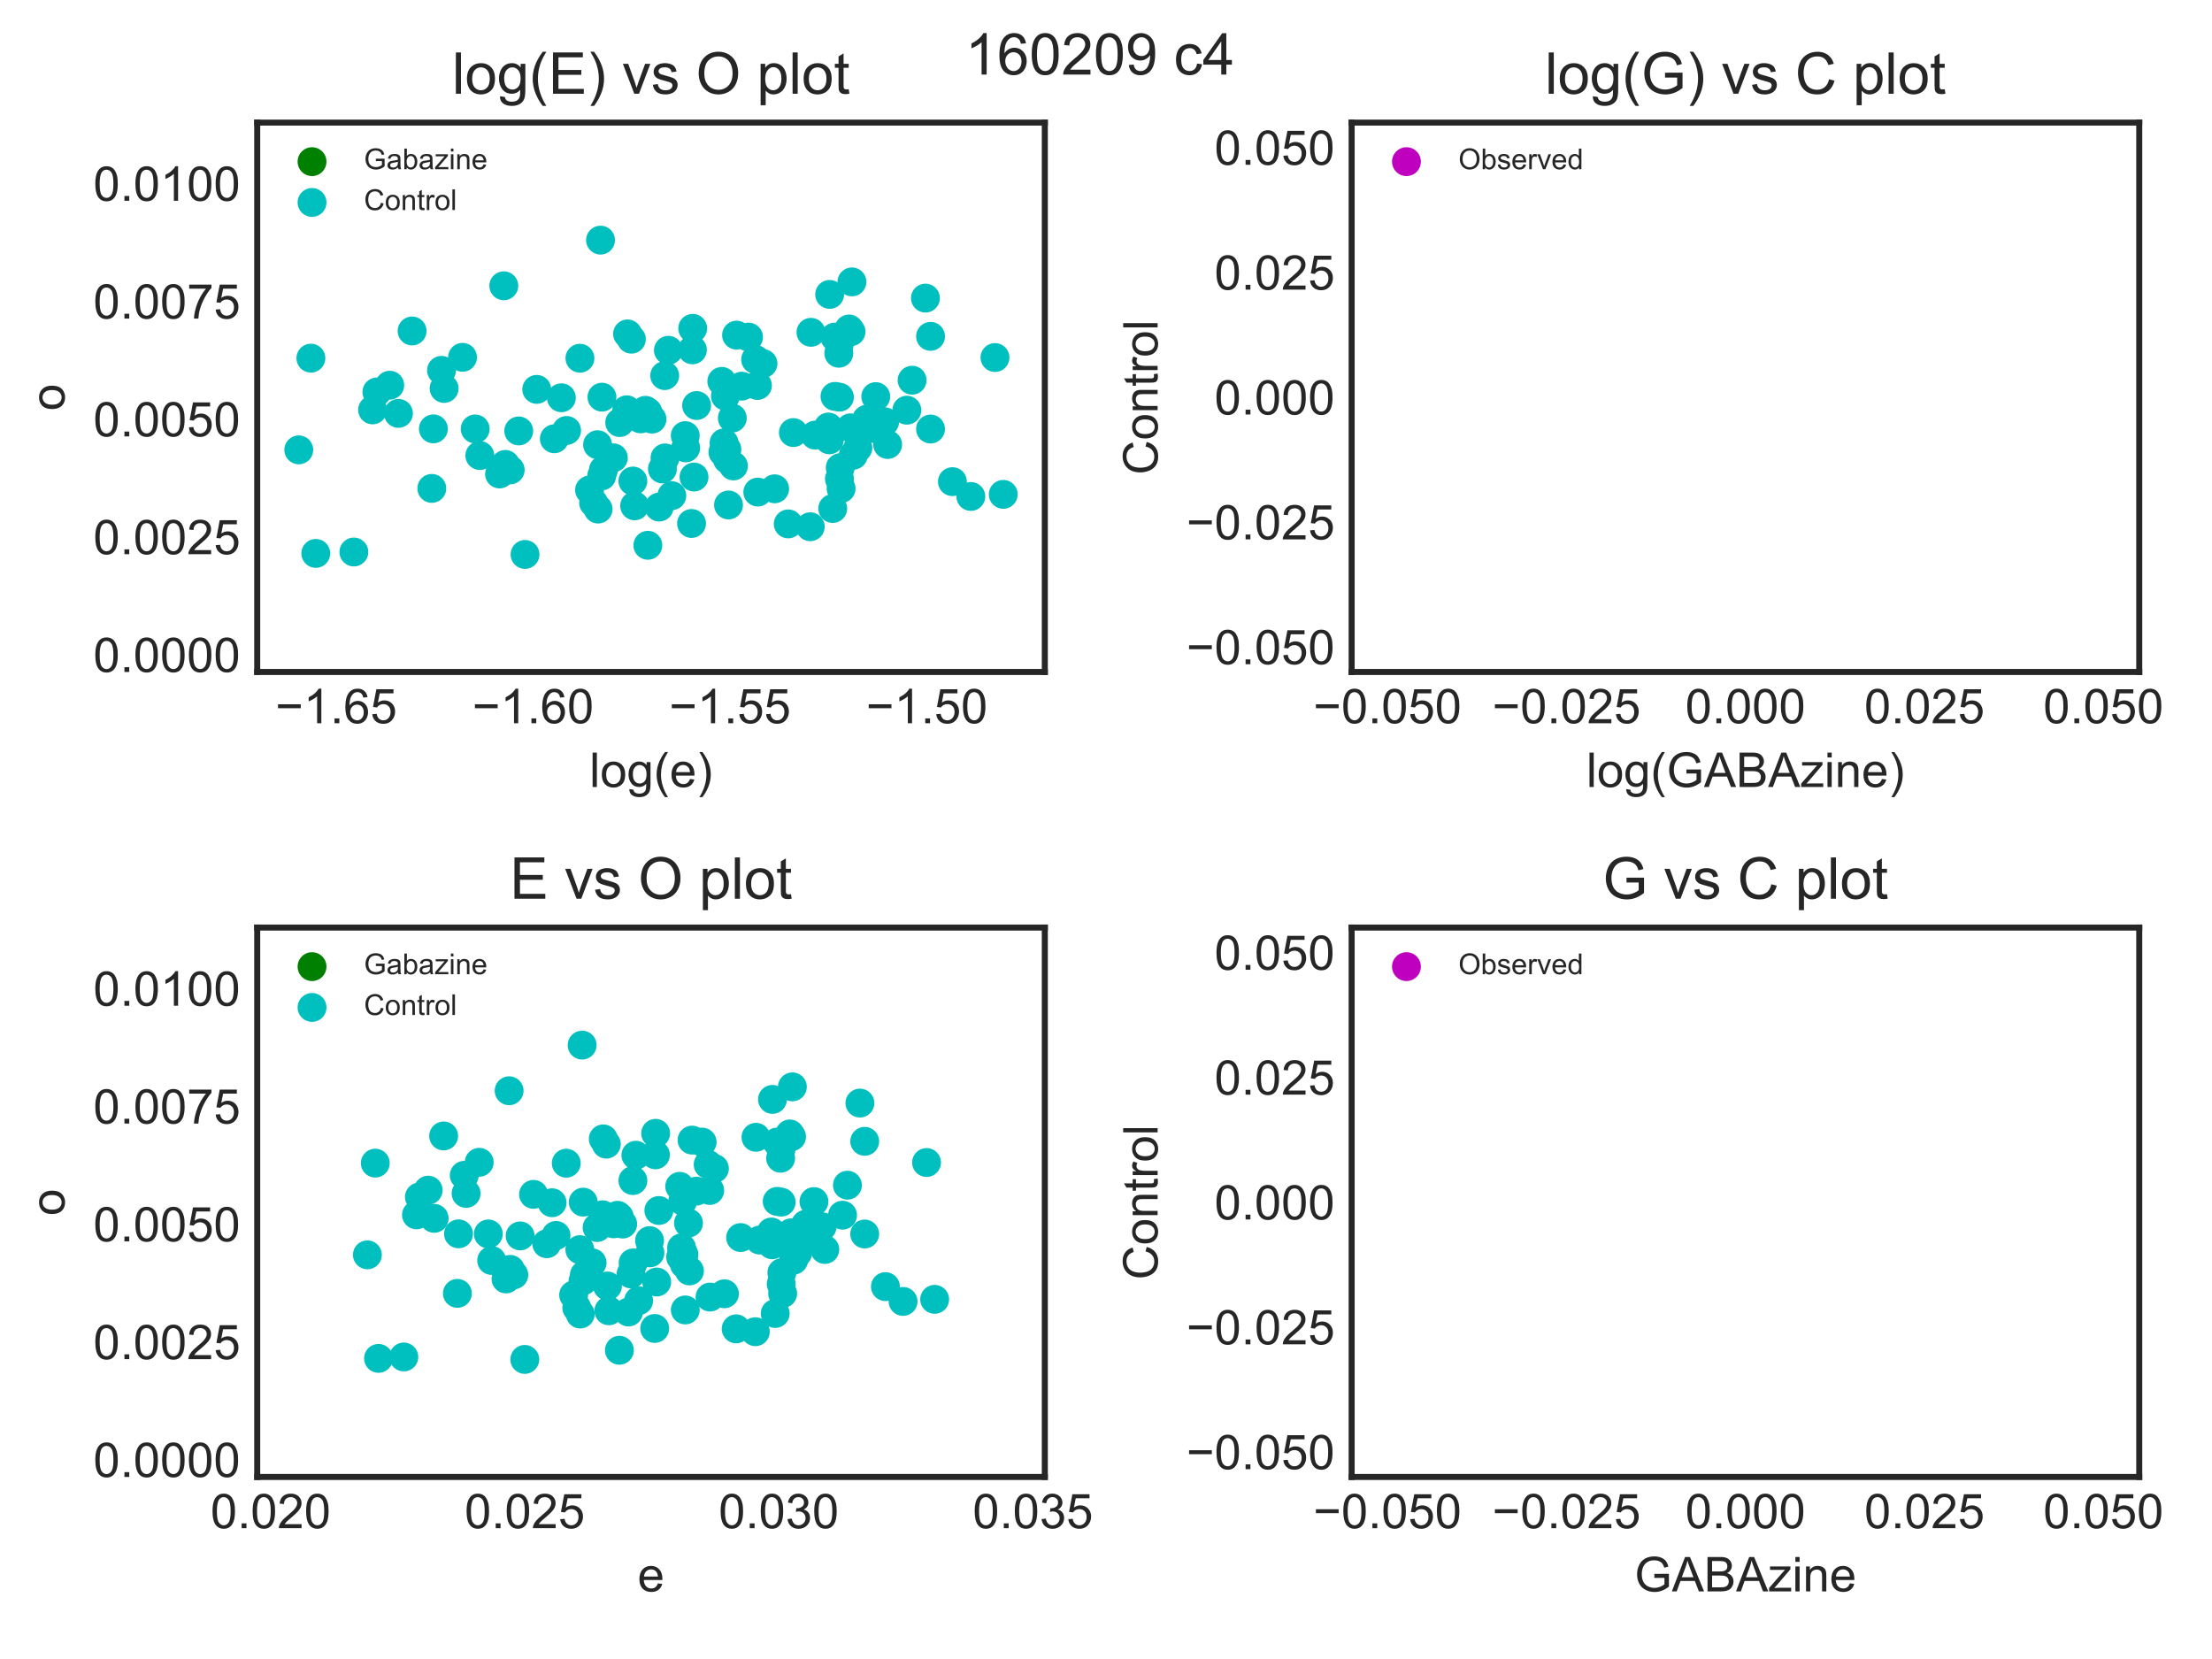 <?xml version="1.0" encoding="utf-8" standalone="no"?>
<!DOCTYPE svg PUBLIC "-//W3C//DTD SVG 1.1//EN"
  "http://www.w3.org/Graphics/SVG/1.1/DTD/svg11.dtd">
<!-- Created with matplotlib (http://matplotlib.org/) -->
<svg height="345pt" version="1.1" viewBox="0 0 460 345" width="460pt" xmlns="http://www.w3.org/2000/svg" xmlns:xlink="http://www.w3.org/1999/xlink">
 <defs>
  <style type="text/css">
*{stroke-linecap:butt;stroke-linejoin:round;}
  </style>
 </defs>
 <g id="figure_1">
  <g id="patch_1">
   <path d="M 0 345.6 
L 460.8 345.6 
L 460.8 0 
L 0 0 
z
" style="fill:#ffffff;"/>
  </g>
  <g id="axes_1">
   <g id="patch_2">
    <path d="M 53.49 139.74 
L 217.276 139.74 
L 217.276 25.496 
L 53.49 25.496 
z
" style="fill:#ffffff;"/>
   </g>
   <g id="matplotlib.axis_1">
    <g id="xtick_1">
     <g id="line2d_1"/>
     <g id="text_1">
      <!-- −1.65 -->
      <defs>
       <path d="M 52.828 31.203 
L 5.562 31.203 
L 5.562 39.406 
L 52.828 39.406 
z
" id="ArialMT-2212"/>
       <path d="M 37.25 0 
L 28.469 0 
L 28.469 56 
Q 25.297 52.984 20.141 49.953 
Q 14.984 46.922 10.891 45.406 
L 10.891 53.906 
Q 18.266 57.375 23.781 62.297 
Q 29.297 67.234 31.594 71.875 
L 37.25 71.875 
z
" id="ArialMT-31"/>
       <path d="M 9.078 0 
L 9.078 10.016 
L 19.094 10.016 
L 19.094 0 
z
" id="ArialMT-2e"/>
       <path d="M 49.75 54.047 
L 41.016 53.375 
Q 39.844 58.547 37.703 60.891 
Q 34.125 64.656 28.906 64.656 
Q 24.703 64.656 21.531 62.312 
Q 17.391 59.281 14.984 53.469 
Q 12.594 47.656 12.5 36.922 
Q 15.672 41.75 20.266 44.094 
Q 24.859 46.438 29.891 46.438 
Q 38.672 46.438 44.844 39.969 
Q 51.031 33.5 51.031 23.25 
Q 51.031 16.5 48.125 10.719 
Q 45.219 4.938 40.141 1.859 
Q 35.062 -1.219 28.609 -1.219 
Q 17.625 -1.219 10.688 6.859 
Q 3.766 14.938 3.766 33.5 
Q 3.766 54.25 11.422 63.672 
Q 18.109 71.875 29.438 71.875 
Q 37.891 71.875 43.281 67.141 
Q 48.688 62.406 49.75 54.047 
M 13.875 23.188 
Q 13.875 18.656 15.797 14.5 
Q 17.719 10.359 21.188 8.172 
Q 24.656 6 28.469 6 
Q 34.031 6 38.031 10.484 
Q 42.047 14.984 42.047 22.703 
Q 42.047 30.125 38.078 34.391 
Q 34.125 38.672 28.125 38.672 
Q 22.172 38.672 18.016 34.391 
Q 13.875 30.125 13.875 23.188 
" id="ArialMT-36"/>
       <path d="M 4.156 18.75 
L 13.375 19.531 
Q 14.406 12.797 18.141 9.391 
Q 21.875 6 27.156 6 
Q 33.5 6 37.891 10.781 
Q 42.281 15.578 42.281 23.484 
Q 42.281 31 38.062 35.344 
Q 33.844 39.703 27 39.703 
Q 22.75 39.703 19.328 37.766 
Q 15.922 35.844 13.969 32.766 
L 5.719 33.844 
L 12.641 70.609 
L 48.25 70.609 
L 48.25 62.203 
L 19.672 62.203 
L 15.828 42.969 
Q 22.266 47.469 29.344 47.469 
Q 38.719 47.469 45.156 40.969 
Q 51.609 34.469 51.609 24.266 
Q 51.609 14.547 45.953 7.469 
Q 39.062 -1.219 27.156 -1.219 
Q 17.391 -1.219 11.203 4.25 
Q 5.031 9.719 4.156 18.75 
" id="ArialMT-35"/>
      </defs>
      <g style="fill:#262626;" transform="translate(57.26 150.398)scale(0.1 -0.1)">
       <use xlink:href="#ArialMT-2212"/>
       <use x="58.398" xlink:href="#ArialMT-31"/>
       <use x="114.014" xlink:href="#ArialMT-2e"/>
       <use x="141.797" xlink:href="#ArialMT-36"/>
       <use x="197.412" xlink:href="#ArialMT-35"/>
      </g>
     </g>
    </g>
    <g id="xtick_2">
     <g id="line2d_2"/>
     <g id="text_2">
      <!-- −1.60 -->
      <defs>
       <path d="M 4.156 35.297 
Q 4.156 48 6.766 55.734 
Q 9.375 63.484 14.516 67.672 
Q 19.672 71.875 27.484 71.875 
Q 33.25 71.875 37.594 69.547 
Q 41.938 67.234 44.766 62.859 
Q 47.609 58.5 49.219 52.219 
Q 50.828 45.953 50.828 35.297 
Q 50.828 22.703 48.234 14.969 
Q 45.656 7.234 40.5 3 
Q 35.359 -1.219 27.484 -1.219 
Q 17.141 -1.219 11.234 6.203 
Q 4.156 15.141 4.156 35.297 
M 13.188 35.297 
Q 13.188 17.672 17.312 11.828 
Q 21.438 6 27.484 6 
Q 33.547 6 37.672 11.859 
Q 41.797 17.719 41.797 35.297 
Q 41.797 52.984 37.672 58.781 
Q 33.547 64.594 27.391 64.594 
Q 21.344 64.594 17.719 59.469 
Q 13.188 52.938 13.188 35.297 
" id="ArialMT-30"/>
      </defs>
      <g style="fill:#262626;" transform="translate(98.207 150.398)scale(0.1 -0.1)">
       <use xlink:href="#ArialMT-2212"/>
       <use x="58.398" xlink:href="#ArialMT-31"/>
       <use x="114.014" xlink:href="#ArialMT-2e"/>
       <use x="141.797" xlink:href="#ArialMT-36"/>
       <use x="197.412" xlink:href="#ArialMT-30"/>
      </g>
     </g>
    </g>
    <g id="xtick_3">
     <g id="line2d_3"/>
     <g id="text_3">
      <!-- −1.55 -->
      <g style="fill:#262626;" transform="translate(139.153 150.398)scale(0.1 -0.1)">
       <use xlink:href="#ArialMT-2212"/>
       <use x="58.398" xlink:href="#ArialMT-31"/>
       <use x="114.014" xlink:href="#ArialMT-2e"/>
       <use x="141.797" xlink:href="#ArialMT-35"/>
       <use x="197.412" xlink:href="#ArialMT-35"/>
      </g>
     </g>
    </g>
    <g id="xtick_4">
     <g id="line2d_4"/>
     <g id="text_4">
      <!-- −1.50 -->
      <g style="fill:#262626;" transform="translate(180.099 150.398)scale(0.1 -0.1)">
       <use xlink:href="#ArialMT-2212"/>
       <use x="58.398" xlink:href="#ArialMT-31"/>
       <use x="114.014" xlink:href="#ArialMT-2e"/>
       <use x="141.797" xlink:href="#ArialMT-35"/>
       <use x="197.412" xlink:href="#ArialMT-30"/>
      </g>
     </g>
    </g>
    <g id="text_5">
     <!-- log(e) -->
     <defs>
      <path d="M 6.391 0 
L 6.391 71.578 
L 15.188 71.578 
L 15.188 0 
z
" id="ArialMT-6c"/>
      <path d="M 3.328 25.922 
Q 3.328 40.328 11.328 47.266 
Q 18.016 53.031 27.641 53.031 
Q 38.328 53.031 45.109 46.016 
Q 51.906 39.016 51.906 26.656 
Q 51.906 16.656 48.906 10.906 
Q 45.906 5.172 40.156 2 
Q 34.422 -1.172 27.641 -1.172 
Q 16.75 -1.172 10.031 5.812 
Q 3.328 12.797 3.328 25.922 
M 12.359 25.922 
Q 12.359 15.969 16.703 11.016 
Q 21.047 6.062 27.641 6.062 
Q 34.188 6.062 38.531 11.031 
Q 42.875 16.016 42.875 26.219 
Q 42.875 35.844 38.5 40.797 
Q 34.125 45.75 27.641 45.75 
Q 21.047 45.75 16.703 40.812 
Q 12.359 35.891 12.359 25.922 
" id="ArialMT-6f"/>
      <path d="M 4.984 -4.297 
L 13.531 -5.562 
Q 14.062 -9.516 16.5 -11.328 
Q 19.781 -13.766 25.438 -13.766 
Q 31.547 -13.766 34.859 -11.328 
Q 38.188 -8.891 39.359 -4.5 
Q 40.047 -1.812 39.984 6.781 
Q 34.234 0 25.641 0 
Q 14.938 0 9.078 7.719 
Q 3.219 15.438 3.219 26.219 
Q 3.219 33.641 5.906 39.906 
Q 8.594 46.188 13.688 49.609 
Q 18.797 53.031 25.688 53.031 
Q 34.859 53.031 40.828 45.609 
L 40.828 51.859 
L 48.922 51.859 
L 48.922 7.031 
Q 48.922 -5.078 46.453 -10.125 
Q 44 -15.188 38.641 -18.109 
Q 33.297 -21.047 25.484 -21.047 
Q 16.219 -21.047 10.5 -16.875 
Q 4.781 -12.703 4.984 -4.297 
M 12.25 26.859 
Q 12.25 16.656 16.297 11.969 
Q 20.359 7.281 26.469 7.281 
Q 32.516 7.281 36.609 11.938 
Q 40.719 16.609 40.719 26.562 
Q 40.719 36.078 36.5 40.906 
Q 32.281 45.75 26.312 45.75 
Q 20.453 45.75 16.344 40.984 
Q 12.25 36.234 12.25 26.859 
" id="ArialMT-67"/>
      <path d="M 23.391 -21.047 
Q 16.109 -11.859 11.078 0.438 
Q 6.062 12.75 6.062 25.922 
Q 6.062 37.547 9.812 48.188 
Q 14.203 60.547 23.391 72.797 
L 29.688 72.797 
Q 23.781 62.641 21.875 58.297 
Q 18.891 51.562 17.188 44.234 
Q 15.094 35.109 15.094 25.875 
Q 15.094 2.391 29.688 -21.047 
z
" id="ArialMT-28"/>
      <path d="M 42.094 16.703 
L 51.172 15.578 
Q 49.031 7.625 43.219 3.219 
Q 37.406 -1.172 28.375 -1.172 
Q 17 -1.172 10.328 5.828 
Q 3.656 12.844 3.656 25.484 
Q 3.656 38.578 10.391 45.797 
Q 17.141 53.031 27.875 53.031 
Q 38.281 53.031 44.875 45.953 
Q 51.469 38.875 51.469 26.031 
Q 51.469 25.25 51.422 23.688 
L 12.75 23.688 
Q 13.234 15.141 17.578 10.594 
Q 21.922 6.062 28.422 6.062 
Q 33.25 6.062 36.672 8.594 
Q 40.094 11.141 42.094 16.703 
M 13.234 30.906 
L 42.188 30.906 
Q 41.609 37.453 38.875 40.719 
Q 34.672 45.797 27.984 45.797 
Q 21.922 45.797 17.797 41.75 
Q 13.672 37.703 13.234 30.906 
" id="ArialMT-65"/>
      <path d="M 12.359 -21.047 
L 6.062 -21.047 
Q 20.656 2.391 20.656 25.875 
Q 20.656 35.062 18.562 44.094 
Q 16.891 51.422 13.922 58.156 
Q 12.016 62.547 6.062 72.797 
L 12.359 72.797 
Q 21.531 60.547 25.922 48.188 
Q 29.688 37.547 29.688 25.922 
Q 29.688 12.75 24.625 0.438 
Q 19.578 -11.859 12.359 -21.047 
" id="ArialMT-29"/>
     </defs>
     <g style="fill:#262626;" transform="translate(122.601 163.665)scale(0.1 -0.1)">
      <use xlink:href="#ArialMT-6c"/>
      <use x="22.217" xlink:href="#ArialMT-6f"/>
      <use x="77.832" xlink:href="#ArialMT-67"/>
      <use x="133.447" xlink:href="#ArialMT-28"/>
      <use x="166.748" xlink:href="#ArialMT-65"/>
      <use x="222.363" xlink:href="#ArialMT-29"/>
     </g>
    </g>
   </g>
   <g id="matplotlib.axis_2">
    <g id="ytick_1">
     <g id="line2d_5"/>
     <g id="text_6">
      <!-- 0.0000 -->
      <g style="fill:#262626;" transform="translate(19.407 139.743)scale(0.1 -0.1)">
       <use xlink:href="#ArialMT-30"/>
       <use x="55.615" xlink:href="#ArialMT-2e"/>
       <use x="83.398" xlink:href="#ArialMT-30"/>
       <use x="139.014" xlink:href="#ArialMT-30"/>
       <use x="194.629" xlink:href="#ArialMT-30"/>
       <use x="250.244" xlink:href="#ArialMT-30"/>
      </g>
     </g>
    </g>
    <g id="ytick_2">
     <g id="line2d_6"/>
     <g id="text_7">
      <!-- 0.0025 -->
      <defs>
       <path d="M 50.344 8.453 
L 50.344 0 
L 3.031 0 
Q 2.938 3.172 4.047 6.109 
Q 5.859 10.938 9.828 15.625 
Q 13.812 20.312 21.344 26.469 
Q 33.016 36.031 37.109 41.625 
Q 41.219 47.219 41.219 52.203 
Q 41.219 57.422 37.469 61 
Q 33.734 64.594 27.734 64.594 
Q 21.391 64.594 17.578 60.781 
Q 13.766 56.984 13.719 50.25 
L 4.688 51.172 
Q 5.609 61.281 11.656 66.578 
Q 17.719 71.875 27.938 71.875 
Q 38.234 71.875 44.234 66.156 
Q 50.25 60.453 50.25 52 
Q 50.25 47.703 48.484 43.547 
Q 46.734 39.406 42.656 34.812 
Q 38.578 30.219 29.109 22.219 
Q 21.188 15.578 18.938 13.203 
Q 16.703 10.844 15.234 8.453 
z
" id="ArialMT-32"/>
      </defs>
      <g style="fill:#262626;" transform="translate(19.407 115.245)scale(0.1 -0.1)">
       <use xlink:href="#ArialMT-30"/>
       <use x="55.615" xlink:href="#ArialMT-2e"/>
       <use x="83.398" xlink:href="#ArialMT-30"/>
       <use x="139.014" xlink:href="#ArialMT-30"/>
       <use x="194.629" xlink:href="#ArialMT-32"/>
       <use x="250.244" xlink:href="#ArialMT-35"/>
      </g>
     </g>
    </g>
    <g id="ytick_3">
     <g id="line2d_7"/>
     <g id="text_8">
      <!-- 0.0050 -->
      <g style="fill:#262626;" transform="translate(19.407 90.748)scale(0.1 -0.1)">
       <use xlink:href="#ArialMT-30"/>
       <use x="55.615" xlink:href="#ArialMT-2e"/>
       <use x="83.398" xlink:href="#ArialMT-30"/>
       <use x="139.014" xlink:href="#ArialMT-30"/>
       <use x="194.629" xlink:href="#ArialMT-35"/>
       <use x="250.244" xlink:href="#ArialMT-30"/>
      </g>
     </g>
    </g>
    <g id="ytick_4">
     <g id="line2d_8"/>
     <g id="text_9">
      <!-- 0.0075 -->
      <defs>
       <path d="M 4.734 62.203 
L 4.734 70.656 
L 51.078 70.656 
L 51.078 63.812 
Q 44.234 56.547 37.516 44.484 
Q 30.812 32.422 27.156 19.672 
Q 24.516 10.688 23.781 0 
L 14.75 0 
Q 14.891 8.453 18.062 20.406 
Q 21.234 32.375 27.172 43.484 
Q 33.109 54.594 39.797 62.203 
z
" id="ArialMT-37"/>
      </defs>
      <g style="fill:#262626;" transform="translate(19.407 66.25)scale(0.1 -0.1)">
       <use xlink:href="#ArialMT-30"/>
       <use x="55.615" xlink:href="#ArialMT-2e"/>
       <use x="83.398" xlink:href="#ArialMT-30"/>
       <use x="139.014" xlink:href="#ArialMT-30"/>
       <use x="194.629" xlink:href="#ArialMT-37"/>
       <use x="250.244" xlink:href="#ArialMT-35"/>
      </g>
     </g>
    </g>
    <g id="ytick_5">
     <g id="line2d_9"/>
     <g id="text_10">
      <!-- 0.0100 -->
      <g style="fill:#262626;" transform="translate(19.407 41.752)scale(0.1 -0.1)">
       <use xlink:href="#ArialMT-30"/>
       <use x="55.615" xlink:href="#ArialMT-2e"/>
       <use x="83.398" xlink:href="#ArialMT-30"/>
       <use x="139.014" xlink:href="#ArialMT-31"/>
       <use x="194.629" xlink:href="#ArialMT-30"/>
       <use x="250.244" xlink:href="#ArialMT-30"/>
      </g>
     </g>
    </g>
    <g id="text_11">
     <!-- o -->
     <g style="fill:#262626;" transform="translate(13.42 85.399)rotate(-90)scale(0.1 -0.1)">
      <use xlink:href="#ArialMT-6f"/>
     </g>
    </g>
   </g>
   <g id="PathCollection_1">
    <path clip-path="url(#p7e8e1ff6b6)" d="M 0 348.6 
C 0.796 348.6 1.559 348.284 2.121 347.721 
C 2.684 347.159 3 346.396 3 345.6 
C 3 344.804 2.684 344.041 2.121 343.479 
C 1.559 342.916 0.796 342.6 0 342.6 
C -0.796 342.6 -1.559 342.916 -2.121 343.479 
C -2.684 344.041 -3 344.804 -3 345.6 
C -3 346.396 -2.684 347.159 -2.121 347.721 
C -1.559 348.284 -0.796 348.6 0 348.6 
z
" style="fill:#008000;"/>
   </g>
   <g id="PathCollection_2">
    <defs>
     <path d="M 0 3 
C 0.796 3 1.559 2.684 2.121 2.121 
C 2.684 1.559 3 0.796 3 0 
C 3 -0.796 2.684 -1.559 2.121 -2.121 
C 1.559 -2.684 0.796 -3 0 -3 
C -0.796 -3 -1.559 -2.684 -2.121 -2.121 
C -2.684 -1.559 -3 -0.796 -3 0 
C -3 0.796 -2.684 1.559 -2.121 2.121 
C -1.559 2.684 -0.796 3 0 3 
z
" id="C0_0_bc1d0158d1"/>
    </defs>
    <g clip-path="url(#p7e8e1ff6b6)">
     <use style="fill:#00bfbf;" x="131.977" xlink:href="#C0_0_bc1d0158d1" y="105.189"/>
    </g>
    <g clip-path="url(#p7e8e1ff6b6)">
     <use style="fill:#00bfbf;" x="98.82" xlink:href="#C0_0_bc1d0158d1" y="89.201"/>
    </g>
    <g clip-path="url(#p7e8e1ff6b6)">
     <use style="fill:#00bfbf;" x="144.325" xlink:href="#C0_0_bc1d0158d1" y="99.203"/>
    </g>
    <g clip-path="url(#p7e8e1ff6b6)">
     <use style="fill:#00bfbf;" x="173.173" xlink:href="#C0_0_bc1d0158d1" y="105.747"/>
    </g>
    <g clip-path="url(#p7e8e1ff6b6)">
     <use style="fill:#00bfbf;" x="73.591" xlink:href="#C0_0_bc1d0158d1" y="114.792"/>
    </g>
    <g clip-path="url(#p7e8e1ff6b6)">
     <use style="fill:#00bfbf;" x="172.27" xlink:href="#C0_0_bc1d0158d1" y="88.803"/>
    </g>
    <g clip-path="url(#p7e8e1ff6b6)">
     <use style="fill:#00bfbf;" x="189.677" xlink:href="#C0_0_bc1d0158d1" y="79.067"/>
    </g>
    <g clip-path="url(#p7e8e1ff6b6)">
     <use style="fill:#00bfbf;" x="152.526" xlink:href="#C0_0_bc1d0158d1" y="96.897"/>
    </g>
    <g clip-path="url(#p7e8e1ff6b6)">
     <use style="fill:#00bfbf;" x="151.162" xlink:href="#C0_0_bc1d0158d1" y="93.462"/>
    </g>
    <g clip-path="url(#p7e8e1ff6b6)">
     <use style="fill:#00bfbf;" x="111.621" xlink:href="#C0_0_bc1d0158d1" y="80.973"/>
    </g>
    <g clip-path="url(#p7e8e1ff6b6)">
     <use style="fill:#00bfbf;" x="183.967" xlink:href="#C0_0_bc1d0158d1" y="87.709"/>
    </g>
    <g clip-path="url(#p7e8e1ff6b6)">
     <use style="fill:#00bfbf;" x="85.7" xlink:href="#C0_0_bc1d0158d1" y="68.829"/>
    </g>
    <g clip-path="url(#p7e8e1ff6b6)">
     <use style="fill:#00bfbf;" x="82.858" xlink:href="#C0_0_bc1d0158d1" y="85.963"/>
    </g>
    <g clip-path="url(#p7e8e1ff6b6)">
     <use style="fill:#00bfbf;" x="150.571" xlink:href="#C0_0_bc1d0158d1" y="92.097"/>
    </g>
    <g clip-path="url(#p7e8e1ff6b6)">
     <use style="fill:#00bfbf;" x="152.291" xlink:href="#C0_0_bc1d0158d1" y="86.94"/>
    </g>
    <g clip-path="url(#p7e8e1ff6b6)">
     <use style="fill:#00bfbf;" x="176.85" xlink:href="#C0_0_bc1d0158d1" y="88.973"/>
    </g>
    <g clip-path="url(#p7e8e1ff6b6)">
     <use style="fill:#00bfbf;" x="124.883" xlink:href="#C0_0_bc1d0158d1" y="49.937"/>
    </g>
    <g clip-path="url(#p7e8e1ff6b6)">
     <use style="fill:#00bfbf;" x="157.595" xlink:href="#C0_0_bc1d0158d1" y="102.335"/>
    </g>
    <g clip-path="url(#p7e8e1ff6b6)">
     <use style="fill:#00bfbf;" x="137.753" xlink:href="#C0_0_bc1d0158d1" y="97.528"/>
    </g>
    <g clip-path="url(#p7e8e1ff6b6)">
     <use style="fill:#00bfbf;" x="130.332" xlink:href="#C0_0_bc1d0158d1" y="85.219"/>
    </g>
    <g clip-path="url(#p7e8e1ff6b6)">
     <use style="fill:#00bfbf;" x="168.498" xlink:href="#C0_0_bc1d0158d1" y="109.539"/>
    </g>
    <g clip-path="url(#p7e8e1ff6b6)">
     <use style="fill:#00bfbf;" x="144.862" xlink:href="#C0_0_bc1d0158d1" y="84.333"/>
    </g>
    <g clip-path="url(#p7e8e1ff6b6)">
     <use style="fill:#00bfbf;" x="201.888" xlink:href="#C0_0_bc1d0158d1" y="103.24"/>
    </g>
    <g clip-path="url(#p7e8e1ff6b6)">
     <use style="fill:#00bfbf;" x="174.913" xlink:href="#C0_0_bc1d0158d1" y="101.597"/>
    </g>
    <g clip-path="url(#p7e8e1ff6b6)">
     <use style="fill:#00bfbf;" x="138.291" xlink:href="#C0_0_bc1d0158d1" y="95.228"/>
    </g>
    <g clip-path="url(#p7e8e1ff6b6)">
     <use style="fill:#00bfbf;" x="89.797" xlink:href="#C0_0_bc1d0158d1" y="101.566"/>
    </g>
    <g clip-path="url(#p7e8e1ff6b6)">
     <use style="fill:#00bfbf;" x="142.504" xlink:href="#C0_0_bc1d0158d1" y="90.592"/>
    </g>
    <g clip-path="url(#p7e8e1ff6b6)">
     <use style="fill:#00bfbf;" x="157.136" xlink:href="#C0_0_bc1d0158d1" y="74.768"/>
    </g>
    <g clip-path="url(#p7e8e1ff6b6)">
     <use style="fill:#00bfbf;" x="124.38" xlink:href="#C0_0_bc1d0158d1" y="105.864"/>
    </g>
    <g clip-path="url(#p7e8e1ff6b6)">
     <use style="fill:#00bfbf;" x="115.278" xlink:href="#C0_0_bc1d0158d1" y="91.244"/>
    </g>
    <g clip-path="url(#p7e8e1ff6b6)">
     <use style="fill:#00bfbf;" x="206.914" xlink:href="#C0_0_bc1d0158d1" y="74.352"/>
    </g>
    <g clip-path="url(#p7e8e1ff6b6)">
     <use style="fill:#00bfbf;" x="168.641" xlink:href="#C0_0_bc1d0158d1" y="69.107"/>
    </g>
    <g clip-path="url(#p7e8e1ff6b6)">
     <use style="fill:#00bfbf;" x="150.104" xlink:href="#C0_0_bc1d0158d1" y="79.31"/>
    </g>
    <g clip-path="url(#p7e8e1ff6b6)">
     <use style="fill:#00bfbf;" x="122.599" xlink:href="#C0_0_bc1d0158d1" y="101.902"/>
    </g>
    <g clip-path="url(#p7e8e1ff6b6)">
     <use style="fill:#00bfbf;" x="142.595" xlink:href="#C0_0_bc1d0158d1" y="93.137"/>
    </g>
    <g clip-path="url(#p7e8e1ff6b6)">
     <use style="fill:#00bfbf;" x="123.449" xlink:href="#C0_0_bc1d0158d1" y="104.571"/>
    </g>
    <g clip-path="url(#p7e8e1ff6b6)">
     <use style="fill:#00bfbf;" x="120.602" xlink:href="#C0_0_bc1d0158d1" y="74.497"/>
    </g>
    <g clip-path="url(#p7e8e1ff6b6)">
     <use style="fill:#00bfbf;" x="96.189" xlink:href="#C0_0_bc1d0158d1" y="74.308"/>
    </g>
    <g clip-path="url(#p7e8e1ff6b6)">
     <use style="fill:#00bfbf;" x="90.126" xlink:href="#C0_0_bc1d0158d1" y="89.186"/>
    </g>
    <g clip-path="url(#p7e8e1ff6b6)">
     <use style="fill:#00bfbf;" x="174.527" xlink:href="#C0_0_bc1d0158d1" y="71.589"/>
    </g>
    <g clip-path="url(#p7e8e1ff6b6)">
     <use style="fill:#00bfbf;" x="125.126" xlink:href="#C0_0_bc1d0158d1" y="98.971"/>
    </g>
    <g clip-path="url(#p7e8e1ff6b6)">
     <use style="fill:#00bfbf;" x="150.339" xlink:href="#C0_0_bc1d0158d1" y="94.021"/>
    </g>
    <g clip-path="url(#p7e8e1ff6b6)">
     <use style="fill:#00bfbf;" x="137.09" xlink:href="#C0_0_bc1d0158d1" y="105.443"/>
    </g>
    <g clip-path="url(#p7e8e1ff6b6)">
     <use style="fill:#00bfbf;" x="155.662" xlink:href="#C0_0_bc1d0158d1" y="70.104"/>
    </g>
    <g clip-path="url(#p7e8e1ff6b6)">
     <use style="fill:#00bfbf;" x="78.379" xlink:href="#C0_0_bc1d0158d1" y="81.514"/>
    </g>
    <g clip-path="url(#p7e8e1ff6b6)">
     <use style="fill:#00bfbf;" x="77.484" xlink:href="#C0_0_bc1d0158d1" y="85.24"/>
    </g>
    <g clip-path="url(#p7e8e1ff6b6)">
     <use style="fill:#00bfbf;" x="138.997" xlink:href="#C0_0_bc1d0158d1" y="72.843"/>
    </g>
    <g clip-path="url(#p7e8e1ff6b6)">
     <use style="fill:#00bfbf;" x="192.449" xlink:href="#C0_0_bc1d0158d1" y="61.993"/>
    </g>
    <g clip-path="url(#p7e8e1ff6b6)">
     <use style="fill:#00bfbf;" x="157.518" xlink:href="#C0_0_bc1d0158d1" y="80.166"/>
    </g>
    <g clip-path="url(#p7e8e1ff6b6)">
     <use style="fill:#00bfbf;" x="64.649" xlink:href="#C0_0_bc1d0158d1" y="74.48"/>
    </g>
    <g clip-path="url(#p7e8e1ff6b6)">
     <use style="fill:#00bfbf;" x="173.611" xlink:href="#C0_0_bc1d0158d1" y="70.097"/>
    </g>
    <g clip-path="url(#p7e8e1ff6b6)">
     <use style="fill:#00bfbf;" x="131.611" xlink:href="#C0_0_bc1d0158d1" y="100.034"/>
    </g>
    <g clip-path="url(#p7e8e1ff6b6)">
     <use style="fill:#00bfbf;" x="107.876" xlink:href="#C0_0_bc1d0158d1" y="89.617"/>
    </g>
    <g clip-path="url(#p7e8e1ff6b6)">
     <use style="fill:#00bfbf;" x="139.705" xlink:href="#C0_0_bc1d0158d1" y="103.082"/>
    </g>
    <g clip-path="url(#p7e8e1ff6b6)">
     <use style="fill:#00bfbf;" x="174.436" xlink:href="#C0_0_bc1d0158d1" y="73.462"/>
    </g>
    <g clip-path="url(#p7e8e1ff6b6)">
     <use style="fill:#00bfbf;" x="169.514" xlink:href="#C0_0_bc1d0158d1" y="90.482"/>
    </g>
    <g clip-path="url(#p7e8e1ff6b6)">
     <use style="fill:#00bfbf;" x="104.215" xlink:href="#C0_0_bc1d0158d1" y="98.014"/>
    </g>
    <g clip-path="url(#p7e8e1ff6b6)">
     <use style="fill:#00bfbf;" x="181.615" xlink:href="#C0_0_bc1d0158d1" y="89.104"/>
    </g>
    <g clip-path="url(#p7e8e1ff6b6)">
     <use style="fill:#00bfbf;" x="182.123" xlink:href="#C0_0_bc1d0158d1" y="82.477"/>
    </g>
    <g clip-path="url(#p7e8e1ff6b6)">
     <use style="fill:#00bfbf;" x="109.184" xlink:href="#C0_0_bc1d0158d1" y="115.299"/>
    </g>
    <g clip-path="url(#p7e8e1ff6b6)">
     <use style="fill:#00bfbf;" x="174.731" xlink:href="#C0_0_bc1d0158d1" y="97.255"/>
    </g>
    <g clip-path="url(#p7e8e1ff6b6)">
     <use style="fill:#00bfbf;" x="135.587" xlink:href="#C0_0_bc1d0158d1" y="87.155"/>
    </g>
    <g clip-path="url(#p7e8e1ff6b6)">
     <use style="fill:#00bfbf;" x="134.726" xlink:href="#C0_0_bc1d0158d1" y="113.398"/>
    </g>
    <g clip-path="url(#p7e8e1ff6b6)">
     <use style="fill:#00bfbf;" x="116.742" xlink:href="#C0_0_bc1d0158d1" y="82.719"/>
    </g>
    <g clip-path="url(#p7e8e1ff6b6)">
     <use style="fill:#00bfbf;" x="134.232" xlink:href="#C0_0_bc1d0158d1" y="85.328"/>
    </g>
    <g clip-path="url(#p7e8e1ff6b6)">
     <use style="fill:#00bfbf;" x="143.81" xlink:href="#C0_0_bc1d0158d1" y="108.861"/>
    </g>
    <g clip-path="url(#p7e8e1ff6b6)">
     <use style="fill:#00bfbf;" x="65.672" xlink:href="#C0_0_bc1d0158d1" y="115.083"/>
    </g>
    <g clip-path="url(#p7e8e1ff6b6)">
     <use style="fill:#00bfbf;" x="124.271" xlink:href="#C0_0_bc1d0158d1" y="92.478"/>
    </g>
    <g clip-path="url(#p7e8e1ff6b6)">
     <use style="fill:#00bfbf;" x="174.564" xlink:href="#C0_0_bc1d0158d1" y="82.594"/>
    </g>
    <g clip-path="url(#p7e8e1ff6b6)">
     <use style="fill:#00bfbf;" x="176.565" xlink:href="#C0_0_bc1d0158d1" y="68.414"/>
    </g>
    <g clip-path="url(#p7e8e1ff6b6)">
     <use style="fill:#00bfbf;" x="183.261" xlink:href="#C0_0_bc1d0158d1" y="88.403"/>
    </g>
    <g clip-path="url(#p7e8e1ff6b6)">
     <use style="fill:#00bfbf;" x="91.818" xlink:href="#C0_0_bc1d0158d1" y="77.015"/>
    </g>
    <g clip-path="url(#p7e8e1ff6b6)">
     <use style="fill:#00bfbf;" x="62.133" xlink:href="#C0_0_bc1d0158d1" y="93.552"/>
    </g>
    <g clip-path="url(#p7e8e1ff6b6)">
     <use style="fill:#00bfbf;" x="151.276" xlink:href="#C0_0_bc1d0158d1" y="95.526"/>
    </g>
    <g clip-path="url(#p7e8e1ff6b6)">
     <use style="fill:#00bfbf;" x="176.976" xlink:href="#C0_0_bc1d0158d1" y="68.978"/>
    </g>
    <g clip-path="url(#p7e8e1ff6b6)">
     <use style="fill:#00bfbf;" x="163.92" xlink:href="#C0_0_bc1d0158d1" y="108.948"/>
    </g>
    <g clip-path="url(#p7e8e1ff6b6)">
     <use style="fill:#00bfbf;" x="134.701" xlink:href="#C0_0_bc1d0158d1" y="85.659"/>
    </g>
    <g clip-path="url(#p7e8e1ff6b6)">
     <use style="fill:#00bfbf;" x="81.049" xlink:href="#C0_0_bc1d0158d1" y="80.103"/>
    </g>
    <g clip-path="url(#p7e8e1ff6b6)">
     <use style="fill:#00bfbf;" x="153.171" xlink:href="#C0_0_bc1d0158d1" y="69.692"/>
    </g>
    <g clip-path="url(#p7e8e1ff6b6)">
     <use style="fill:#00bfbf;" x="174.571" xlink:href="#C0_0_bc1d0158d1" y="99.599"/>
    </g>
    <g clip-path="url(#p7e8e1ff6b6)">
     <use style="fill:#00bfbf;" x="198.061" xlink:href="#C0_0_bc1d0158d1" y="100.161"/>
    </g>
    <g clip-path="url(#p7e8e1ff6b6)">
     <use style="fill:#00bfbf;" x="188.582" xlink:href="#C0_0_bc1d0158d1" y="85.302"/>
    </g>
    <g clip-path="url(#p7e8e1ff6b6)">
     <use style="fill:#00bfbf;" x="164.991" xlink:href="#C0_0_bc1d0158d1" y="89.956"/>
    </g>
    <g clip-path="url(#p7e8e1ff6b6)">
     <use style="fill:#00bfbf;" x="133.202" xlink:href="#C0_0_bc1d0158d1" y="87.102"/>
    </g>
    <g clip-path="url(#p7e8e1ff6b6)">
     <use style="fill:#00bfbf;" x="130.505" xlink:href="#C0_0_bc1d0158d1" y="69.438"/>
    </g>
    <g clip-path="url(#p7e8e1ff6b6)">
     <use style="fill:#00bfbf;" x="99.784" xlink:href="#C0_0_bc1d0158d1" y="94.731"/>
    </g>
    <g clip-path="url(#p7e8e1ff6b6)">
     <use style="fill:#00bfbf;" x="127.547" xlink:href="#C0_0_bc1d0158d1" y="95.206"/>
    </g>
    <g clip-path="url(#p7e8e1ff6b6)">
     <use style="fill:#00bfbf;" x="193.514" xlink:href="#C0_0_bc1d0158d1" y="69.946"/>
    </g>
    <g clip-path="url(#p7e8e1ff6b6)">
     <use style="fill:#00bfbf;" x="154.249" xlink:href="#C0_0_bc1d0158d1" y="80.305"/>
    </g>
    <g clip-path="url(#p7e8e1ff6b6)">
     <use style="fill:#00bfbf;" x="104.77" xlink:href="#C0_0_bc1d0158d1" y="59.429"/>
    </g>
    <g clip-path="url(#p7e8e1ff6b6)">
     <use style="fill:#00bfbf;" x="172.534" xlink:href="#C0_0_bc1d0158d1" y="61.227"/>
    </g>
    <g clip-path="url(#p7e8e1ff6b6)">
     <use style="fill:#00bfbf;" x="131.303" xlink:href="#C0_0_bc1d0158d1" y="70.533"/>
    </g>
    <g clip-path="url(#p7e8e1ff6b6)">
     <use style="fill:#00bfbf;" x="172.459" xlink:href="#C0_0_bc1d0158d1" y="91.465"/>
    </g>
    <g clip-path="url(#p7e8e1ff6b6)">
     <use style="fill:#00bfbf;" x="177.449" xlink:href="#C0_0_bc1d0158d1" y="94.666"/>
    </g>
    <g clip-path="url(#p7e8e1ff6b6)">
     <use style="fill:#00bfbf;" x="177.167" xlink:href="#C0_0_bc1d0158d1" y="58.621"/>
    </g>
    <g clip-path="url(#p7e8e1ff6b6)">
     <use style="fill:#00bfbf;" x="103.886" xlink:href="#C0_0_bc1d0158d1" y="98.566"/>
    </g>
    <g clip-path="url(#p7e8e1ff6b6)">
     <use style="fill:#00bfbf;" x="138.229" xlink:href="#C0_0_bc1d0158d1" y="78.109"/>
    </g>
    <g clip-path="url(#p7e8e1ff6b6)">
     <use style="fill:#00bfbf;" x="128.871" xlink:href="#C0_0_bc1d0158d1" y="87.875"/>
    </g>
    <g clip-path="url(#p7e8e1ff6b6)">
     <use style="fill:#00bfbf;" x="161.094" xlink:href="#C0_0_bc1d0158d1" y="101.65"/>
    </g>
    <g clip-path="url(#p7e8e1ff6b6)">
     <use style="fill:#00bfbf;" x="208.632" xlink:href="#C0_0_bc1d0158d1" y="102.808"/>
    </g>
    <g clip-path="url(#p7e8e1ff6b6)">
     <use style="fill:#00bfbf;" x="125.487" xlink:href="#C0_0_bc1d0158d1" y="97.72"/>
    </g>
    <g clip-path="url(#p7e8e1ff6b6)">
     <use style="fill:#00bfbf;" x="151.499" xlink:href="#C0_0_bc1d0158d1" y="105.012"/>
    </g>
    <g clip-path="url(#p7e8e1ff6b6)">
     <use style="fill:#00bfbf;" x="106.096" xlink:href="#C0_0_bc1d0158d1" y="97.717"/>
    </g>
    <g clip-path="url(#p7e8e1ff6b6)">
     <use style="fill:#00bfbf;" x="117.824" xlink:href="#C0_0_bc1d0158d1" y="89.518"/>
    </g>
    <g clip-path="url(#p7e8e1ff6b6)">
     <use style="fill:#00bfbf;" x="105.081" xlink:href="#C0_0_bc1d0158d1" y="96.58"/>
    </g>
    <g clip-path="url(#p7e8e1ff6b6)">
     <use style="fill:#00bfbf;" x="125.179" xlink:href="#C0_0_bc1d0158d1" y="82.591"/>
    </g>
    <g clip-path="url(#p7e8e1ff6b6)">
     <use style="fill:#00bfbf;" x="184.589" xlink:href="#C0_0_bc1d0158d1" y="92.437"/>
    </g>
    <g clip-path="url(#p7e8e1ff6b6)">
     <use style="fill:#00bfbf;" x="158.668" xlink:href="#C0_0_bc1d0158d1" y="75.606"/>
    </g>
    <g clip-path="url(#p7e8e1ff6b6)">
     <use style="fill:#00bfbf;" x="150.859" xlink:href="#C0_0_bc1d0158d1" y="82.366"/>
    </g>
    <g clip-path="url(#p7e8e1ff6b6)">
     <use style="fill:#00bfbf;" x="144.053" xlink:href="#C0_0_bc1d0158d1" y="68.282"/>
    </g>
    <g clip-path="url(#p7e8e1ff6b6)">
     <use style="fill:#00bfbf;" x="143.994" xlink:href="#C0_0_bc1d0158d1" y="72.756"/>
    </g>
    <g clip-path="url(#p7e8e1ff6b6)">
     <use style="fill:#00bfbf;" x="92.359" xlink:href="#C0_0_bc1d0158d1" y="80.779"/>
    </g>
    <g clip-path="url(#p7e8e1ff6b6)">
     <use style="fill:#00bfbf;" x="178.396" xlink:href="#C0_0_bc1d0158d1" y="93.15"/>
    </g>
    <g clip-path="url(#p7e8e1ff6b6)">
     <use style="fill:#00bfbf;" x="193.509" xlink:href="#C0_0_bc1d0158d1" y="89.218"/>
    </g>
    <g clip-path="url(#p7e8e1ff6b6)">
     <use style="fill:#00bfbf;" x="173.64" xlink:href="#C0_0_bc1d0158d1" y="82.433"/>
    </g>
    <g clip-path="url(#p7e8e1ff6b6)">
     <use style="fill:#00bfbf;" x="180.235" xlink:href="#C0_0_bc1d0158d1" y="87.197"/>
    </g>
   </g>
   <g id="patch_3">
    <path d="M 53.49 139.74 
L 53.49 25.496 
" style="fill:none;stroke:#262626;stroke-linecap:square;stroke-linejoin:miter;stroke-width:1.25;"/>
   </g>
   <g id="patch_4">
    <path d="M 217.276 139.74 
L 217.276 25.496 
" style="fill:none;stroke:#262626;stroke-linecap:square;stroke-linejoin:miter;stroke-width:1.25;"/>
   </g>
   <g id="patch_5">
    <path d="M 53.49 139.74 
L 217.276 139.74 
" style="fill:none;stroke:#262626;stroke-linecap:square;stroke-linejoin:miter;stroke-width:1.25;"/>
   </g>
   <g id="patch_6">
    <path d="M 53.49 25.496 
L 217.276 25.496 
" style="fill:none;stroke:#262626;stroke-linecap:square;stroke-linejoin:miter;stroke-width:1.25;"/>
   </g>
   <g id="text_12">
    <!-- log(E) vs O plot -->
    <defs>
     <path d="M 7.906 0 
L 7.906 71.578 
L 59.672 71.578 
L 59.672 63.141 
L 17.391 63.141 
L 17.391 41.219 
L 56.984 41.219 
L 56.984 32.812 
L 17.391 32.812 
L 17.391 8.453 
L 61.328 8.453 
L 61.328 0 
z
" id="ArialMT-45"/>
     <path id="ArialMT-20"/>
     <path d="M 21 0 
L 1.266 51.859 
L 10.547 51.859 
L 21.688 20.797 
Q 23.484 15.766 25 10.359 
Q 26.172 14.453 28.266 20.219 
L 39.797 51.859 
L 48.828 51.859 
L 29.203 0 
z
" id="ArialMT-76"/>
     <path d="M 3.078 15.484 
L 11.766 16.844 
Q 12.5 11.625 15.844 8.844 
Q 19.188 6.062 25.203 6.062 
Q 31.25 6.062 34.172 8.516 
Q 37.109 10.984 37.109 14.312 
Q 37.109 17.281 34.516 19 
Q 32.719 20.172 25.531 21.969 
Q 15.875 24.422 12.141 26.203 
Q 8.406 27.984 6.469 31.125 
Q 4.547 34.281 4.547 38.094 
Q 4.547 41.547 6.125 44.5 
Q 7.719 47.469 10.453 49.422 
Q 12.5 50.922 16.031 51.969 
Q 19.578 53.031 23.641 53.031 
Q 29.734 53.031 34.344 51.266 
Q 38.969 49.516 41.156 46.5 
Q 43.359 43.5 44.188 38.484 
L 35.594 37.312 
Q 35.016 41.312 32.203 43.547 
Q 29.391 45.797 24.266 45.797 
Q 18.219 45.797 15.625 43.797 
Q 13.031 41.797 13.031 39.109 
Q 13.031 37.406 14.109 36.031 
Q 15.188 34.625 17.484 33.688 
Q 18.797 33.203 25.25 31.453 
Q 34.578 28.953 38.25 27.359 
Q 41.938 25.781 44.031 22.75 
Q 46.141 19.734 46.141 15.234 
Q 46.141 10.844 43.578 6.953 
Q 41.016 3.078 36.172 0.953 
Q 31.344 -1.172 25.25 -1.172 
Q 15.141 -1.172 9.844 3.031 
Q 4.547 7.234 3.078 15.484 
" id="ArialMT-73"/>
     <path d="M 4.828 34.859 
Q 4.828 52.688 14.391 62.766 
Q 23.969 72.859 39.109 72.859 
Q 49.031 72.859 56.984 68.109 
Q 64.938 63.375 69.109 54.906 
Q 73.297 46.438 73.297 35.688 
Q 73.297 24.812 68.891 16.219 
Q 64.5 7.625 56.438 3.203 
Q 48.391 -1.219 39.062 -1.219 
Q 28.953 -1.219 20.984 3.656 
Q 13.031 8.547 8.922 16.984 
Q 4.828 25.438 4.828 34.859 
M 14.594 34.719 
Q 14.594 21.781 21.547 14.328 
Q 28.516 6.891 39.016 6.891 
Q 49.703 6.891 56.609 14.406 
Q 63.531 21.922 63.531 35.75 
Q 63.531 44.484 60.578 51 
Q 57.625 57.516 51.922 61.109 
Q 46.234 64.703 39.156 64.703 
Q 29.109 64.703 21.844 57.781 
Q 14.594 50.875 14.594 34.719 
" id="ArialMT-4f"/>
     <path d="M 6.594 -19.875 
L 6.594 51.859 
L 14.594 51.859 
L 14.594 45.125 
Q 17.438 49.078 21 51.047 
Q 24.562 53.031 29.641 53.031 
Q 36.281 53.031 41.359 49.609 
Q 46.438 46.188 49.016 39.953 
Q 51.609 33.734 51.609 26.312 
Q 51.609 18.359 48.75 11.984 
Q 45.906 5.609 40.453 2.219 
Q 35.016 -1.172 29 -1.172 
Q 24.609 -1.172 21.109 0.688 
Q 17.625 2.547 15.375 5.375 
L 15.375 -19.875 
z
M 14.547 25.641 
Q 14.547 15.625 18.594 10.844 
Q 22.656 6.062 28.422 6.062 
Q 34.281 6.062 38.453 11.016 
Q 42.625 15.969 42.625 26.375 
Q 42.625 36.281 38.547 41.203 
Q 34.469 46.141 28.812 46.141 
Q 23.188 46.141 18.859 40.891 
Q 14.547 35.641 14.547 25.641 
" id="ArialMT-70"/>
     <path d="M 25.781 7.859 
L 27.047 0.094 
Q 23.344 -0.688 20.406 -0.688 
Q 15.625 -0.688 12.984 0.828 
Q 10.359 2.344 9.281 4.812 
Q 8.203 7.281 8.203 15.188 
L 8.203 45.016 
L 1.766 45.016 
L 1.766 51.859 
L 8.203 51.859 
L 8.203 64.703 
L 16.938 69.969 
L 16.938 51.859 
L 25.781 51.859 
L 25.781 45.016 
L 16.938 45.016 
L 16.938 14.703 
Q 16.938 10.938 17.406 9.859 
Q 17.875 8.797 18.922 8.156 
Q 19.969 7.516 21.922 7.516 
Q 23.391 7.516 25.781 7.859 
" id="ArialMT-74"/>
    </defs>
    <g style="fill:#262626;" transform="translate(94.038 19.496)scale(0.12 -0.12)">
     <use xlink:href="#ArialMT-6c"/>
     <use x="22.217" xlink:href="#ArialMT-6f"/>
     <use x="77.832" xlink:href="#ArialMT-67"/>
     <use x="133.447" xlink:href="#ArialMT-28"/>
     <use x="166.748" xlink:href="#ArialMT-45"/>
     <use x="233.447" xlink:href="#ArialMT-29"/>
     <use x="266.748" xlink:href="#ArialMT-20"/>
     <use x="294.531" xlink:href="#ArialMT-76"/>
     <use x="344.531" xlink:href="#ArialMT-73"/>
     <use x="394.531" xlink:href="#ArialMT-20"/>
     <use x="422.314" xlink:href="#ArialMT-4f"/>
     <use x="500.098" xlink:href="#ArialMT-20"/>
     <use x="527.881" xlink:href="#ArialMT-70"/>
     <use x="583.496" xlink:href="#ArialMT-6c"/>
     <use x="605.713" xlink:href="#ArialMT-6f"/>
     <use x="661.328" xlink:href="#ArialMT-74"/>
    </g>
   </g>
   <g id="legend_1">
    <g id="PathCollection_3">
     <path d="M 64.89 36.616 
C 65.686 36.616 66.449 36.3 67.011 35.737 
C 67.574 35.175 67.89 34.412 67.89 33.616 
C 67.89 32.82 67.574 32.057 67.011 31.495 
C 66.449 30.932 65.686 30.616 64.89 30.616 
C 64.094 30.616 63.331 30.932 62.769 31.495 
C 62.206 32.057 61.89 32.82 61.89 33.616 
C 61.89 34.412 62.206 35.175 62.769 35.737 
C 63.331 36.3 64.094 36.616 64.89 36.616 
z
" style="fill:#008000;"/>
    </g>
    <g id="text_13">
     <!-- Gabazine -->
     <defs>
      <path d="M 41.219 28.078 
L 41.219 36.469 
L 71.531 36.531 
L 71.531 9.969 
Q 64.547 4.391 57.125 1.578 
Q 49.703 -1.219 41.891 -1.219 
Q 31.344 -1.219 22.719 3.297 
Q 14.109 7.812 9.719 16.359 
Q 5.328 24.906 5.328 35.453 
Q 5.328 45.906 9.688 54.953 
Q 14.062 64.016 22.266 68.406 
Q 30.469 72.797 41.156 72.797 
Q 48.922 72.797 55.188 70.281 
Q 61.469 67.781 65.031 63.281 
Q 68.609 58.797 70.453 51.562 
L 61.922 49.219 
Q 60.297 54.688 57.906 57.812 
Q 55.516 60.938 51.062 62.812 
Q 46.625 64.703 41.219 64.703 
Q 34.719 64.703 29.984 62.719 
Q 25.25 60.75 22.344 57.516 
Q 19.438 54.297 17.828 50.438 
Q 15.094 43.797 15.094 36.031 
Q 15.094 26.469 18.391 20.016 
Q 21.688 13.578 27.984 10.453 
Q 34.281 7.328 41.359 7.328 
Q 47.516 7.328 53.375 9.688 
Q 59.234 12.062 62.25 14.75 
L 62.25 28.078 
z
" id="ArialMT-47"/>
      <path d="M 40.438 6.391 
Q 35.547 2.25 31.031 0.531 
Q 26.516 -1.172 21.344 -1.172 
Q 12.797 -1.172 8.203 3 
Q 3.609 7.172 3.609 13.672 
Q 3.609 17.484 5.344 20.625 
Q 7.078 23.781 9.891 25.688 
Q 12.703 27.594 16.219 28.562 
Q 18.797 29.25 24.031 29.891 
Q 34.672 31.156 39.703 32.906 
Q 39.75 34.719 39.75 35.203 
Q 39.75 40.578 37.25 42.781 
Q 33.891 45.75 27.25 45.75 
Q 21.047 45.75 18.094 43.578 
Q 15.141 41.406 13.719 35.891 
L 5.125 37.062 
Q 6.297 42.578 8.984 45.969 
Q 11.672 49.359 16.75 51.188 
Q 21.828 53.031 28.516 53.031 
Q 35.156 53.031 39.297 51.469 
Q 43.453 49.906 45.406 47.531 
Q 47.359 45.172 48.141 41.547 
Q 48.578 39.312 48.578 33.453 
L 48.578 21.734 
Q 48.578 9.469 49.141 6.219 
Q 49.703 2.984 51.375 0 
L 42.188 0 
Q 40.828 2.734 40.438 6.391 
M 39.703 26.031 
Q 34.906 24.078 25.344 22.703 
Q 19.922 21.922 17.672 20.938 
Q 15.438 19.969 14.203 18.094 
Q 12.984 16.219 12.984 13.922 
Q 12.984 10.406 15.641 8.062 
Q 18.312 5.719 23.438 5.719 
Q 28.516 5.719 32.469 7.938 
Q 36.422 10.156 38.281 14.016 
Q 39.703 17 39.703 22.797 
z
" id="ArialMT-61"/>
      <path d="M 14.703 0 
L 6.547 0 
L 6.547 71.578 
L 15.328 71.578 
L 15.328 46.047 
Q 20.906 53.031 29.547 53.031 
Q 34.328 53.031 38.594 51.094 
Q 42.875 49.172 45.625 45.672 
Q 48.391 42.188 49.953 37.25 
Q 51.516 32.328 51.516 26.703 
Q 51.516 13.375 44.922 6.094 
Q 38.328 -1.172 29.109 -1.172 
Q 19.922 -1.172 14.703 6.5 
z
M 14.594 26.312 
Q 14.594 17 17.141 12.844 
Q 21.297 6.062 28.375 6.062 
Q 34.125 6.062 38.328 11.062 
Q 42.531 16.062 42.531 25.984 
Q 42.531 36.141 38.5 40.969 
Q 34.469 45.797 28.766 45.797 
Q 23 45.797 18.797 40.797 
Q 14.594 35.797 14.594 26.312 
" id="ArialMT-62"/>
      <path d="M 1.953 0 
L 1.953 7.125 
L 34.969 45.016 
Q 29.344 44.734 25.047 44.734 
L 3.906 44.734 
L 3.906 51.859 
L 46.297 51.859 
L 46.297 46.047 
L 18.219 13.141 
L 12.797 7.125 
Q 18.703 7.562 23.875 7.562 
L 47.859 7.562 
L 47.859 0 
z
" id="ArialMT-7a"/>
      <path d="M 6.641 61.469 
L 6.641 71.578 
L 15.438 71.578 
L 15.438 61.469 
z
M 6.641 0 
L 6.641 51.859 
L 15.438 51.859 
L 15.438 0 
z
" id="ArialMT-69"/>
      <path d="M 6.594 0 
L 6.594 51.859 
L 14.5 51.859 
L 14.5 44.484 
Q 20.219 53.031 31 53.031 
Q 35.688 53.031 39.625 51.344 
Q 43.562 49.656 45.516 46.922 
Q 47.469 44.188 48.25 40.438 
Q 48.734 37.984 48.734 31.891 
L 48.734 0 
L 39.938 0 
L 39.938 31.547 
Q 39.938 36.922 38.906 39.578 
Q 37.891 42.234 35.281 43.812 
Q 32.672 45.406 29.156 45.406 
Q 23.531 45.406 19.453 41.844 
Q 15.375 38.281 15.375 28.328 
L 15.375 0 
z
" id="ArialMT-6e"/>
     </defs>
     <g style="fill:#262626;" transform="translate(75.69 35.191)scale(0.06 -0.06)">
      <use xlink:href="#ArialMT-47"/>
      <use x="77.783" xlink:href="#ArialMT-61"/>
      <use x="133.398" xlink:href="#ArialMT-62"/>
      <use x="189.014" xlink:href="#ArialMT-61"/>
      <use x="244.629" xlink:href="#ArialMT-7a"/>
      <use x="294.629" xlink:href="#ArialMT-69"/>
      <use x="316.846" xlink:href="#ArialMT-6e"/>
      <use x="372.461" xlink:href="#ArialMT-65"/>
     </g>
    </g>
    <g id="PathCollection_4">
     <path d="M 64.89 45.103 
C 65.686 45.103 66.449 44.787 67.011 44.224 
C 67.574 43.662 67.89 42.899 67.89 42.103 
C 67.89 41.308 67.574 40.544 67.011 39.982 
C 66.449 39.419 65.686 39.103 64.89 39.103 
C 64.094 39.103 63.331 39.419 62.769 39.982 
C 62.206 40.544 61.89 41.308 61.89 42.103 
C 61.89 42.899 62.206 43.662 62.769 44.224 
C 63.331 44.787 64.094 45.103 64.89 45.103 
z
" style="fill:#00bfbf;"/>
    </g>
    <g id="text_14">
     <!-- Control -->
     <defs>
      <path d="M 58.797 25.094 
L 68.266 22.703 
Q 65.281 11.031 57.547 4.906 
Q 49.812 -1.219 38.625 -1.219 
Q 27.047 -1.219 19.797 3.484 
Q 12.547 8.203 8.766 17.141 
Q 4.984 26.078 4.984 36.328 
Q 4.984 47.516 9.25 55.828 
Q 13.531 64.156 21.406 68.469 
Q 29.297 72.797 38.766 72.797 
Q 49.516 72.797 56.828 67.328 
Q 64.156 61.859 67.047 51.953 
L 57.719 49.75 
Q 55.219 57.562 50.484 61.125 
Q 45.75 64.703 38.578 64.703 
Q 30.328 64.703 24.781 60.734 
Q 19.234 56.781 16.984 50.109 
Q 14.75 43.453 14.75 36.375 
Q 14.75 27.25 17.406 20.438 
Q 20.062 13.625 25.672 10.25 
Q 31.297 6.891 37.844 6.891 
Q 45.797 6.891 51.312 11.469 
Q 56.844 16.062 58.797 25.094 
" id="ArialMT-43"/>
      <path d="M 6.5 0 
L 6.5 51.859 
L 14.406 51.859 
L 14.406 44 
Q 17.438 49.516 20 51.266 
Q 22.562 53.031 25.641 53.031 
Q 30.078 53.031 34.672 50.203 
L 31.641 42.047 
Q 28.422 43.953 25.203 43.953 
Q 22.312 43.953 20.016 42.219 
Q 17.719 40.484 16.75 37.406 
Q 15.281 32.719 15.281 27.156 
L 15.281 0 
z
" id="ArialMT-72"/>
     </defs>
     <g style="fill:#262626;" transform="translate(75.69 43.678)scale(0.06 -0.06)">
      <use xlink:href="#ArialMT-43"/>
      <use x="72.217" xlink:href="#ArialMT-6f"/>
      <use x="127.832" xlink:href="#ArialMT-6e"/>
      <use x="183.447" xlink:href="#ArialMT-74"/>
      <use x="211.23" xlink:href="#ArialMT-72"/>
      <use x="244.531" xlink:href="#ArialMT-6f"/>
      <use x="300.146" xlink:href="#ArialMT-6c"/>
     </g>
    </g>
   </g>
  </g>
  <g id="axes_2">
   <g id="patch_7">
    <path d="M 281.083 139.74 
L 444.869 139.74 
L 444.869 25.496 
L 281.083 25.496 
z
" style="fill:#ffffff;"/>
   </g>
   <g id="matplotlib.axis_3">
    <g id="xtick_5">
     <g id="line2d_10"/>
     <g id="text_15">
      <!-- −0.050 -->
      <g style="fill:#262626;" transform="translate(273.096 150.398)scale(0.1 -0.1)">
       <use xlink:href="#ArialMT-2212"/>
       <use x="58.398" xlink:href="#ArialMT-30"/>
       <use x="114.014" xlink:href="#ArialMT-2e"/>
       <use x="141.797" xlink:href="#ArialMT-30"/>
       <use x="197.412" xlink:href="#ArialMT-35"/>
       <use x="253.027" xlink:href="#ArialMT-30"/>
      </g>
     </g>
    </g>
    <g id="xtick_6">
     <g id="line2d_11"/>
     <g id="text_16">
      <!-- −0.025 -->
      <g style="fill:#262626;" transform="translate(310.32 150.398)scale(0.1 -0.1)">
       <use xlink:href="#ArialMT-2212"/>
       <use x="58.398" xlink:href="#ArialMT-30"/>
       <use x="114.014" xlink:href="#ArialMT-2e"/>
       <use x="141.797" xlink:href="#ArialMT-30"/>
       <use x="197.412" xlink:href="#ArialMT-32"/>
       <use x="253.027" xlink:href="#ArialMT-35"/>
      </g>
     </g>
    </g>
    <g id="xtick_7">
     <g id="line2d_12"/>
     <g id="text_17">
      <!-- 0.000 -->
      <g style="fill:#262626;" transform="translate(350.465 150.398)scale(0.1 -0.1)">
       <use xlink:href="#ArialMT-30"/>
       <use x="55.615" xlink:href="#ArialMT-2e"/>
       <use x="83.398" xlink:href="#ArialMT-30"/>
       <use x="139.014" xlink:href="#ArialMT-30"/>
       <use x="194.629" xlink:href="#ArialMT-30"/>
      </g>
     </g>
    </g>
    <g id="xtick_8">
     <g id="line2d_13"/>
     <g id="text_18">
      <!-- 0.025 -->
      <g style="fill:#262626;" transform="translate(387.689 150.398)scale(0.1 -0.1)">
       <use xlink:href="#ArialMT-30"/>
       <use x="55.615" xlink:href="#ArialMT-2e"/>
       <use x="83.398" xlink:href="#ArialMT-30"/>
       <use x="139.014" xlink:href="#ArialMT-32"/>
       <use x="194.629" xlink:href="#ArialMT-35"/>
      </g>
     </g>
    </g>
    <g id="xtick_9">
     <g id="line2d_14"/>
     <g id="text_19">
      <!-- 0.050 -->
      <g style="fill:#262626;" transform="translate(424.913 150.398)scale(0.1 -0.1)">
       <use xlink:href="#ArialMT-30"/>
       <use x="55.615" xlink:href="#ArialMT-2e"/>
       <use x="83.398" xlink:href="#ArialMT-30"/>
       <use x="139.014" xlink:href="#ArialMT-35"/>
       <use x="194.629" xlink:href="#ArialMT-30"/>
      </g>
     </g>
    </g>
    <g id="text_20">
     <!-- log(GABAzine) -->
     <defs>
      <path d="M -0.141 0 
L 27.344 71.578 
L 37.547 71.578 
L 66.844 0 
L 56.062 0 
L 47.703 21.688 
L 17.781 21.688 
L 9.906 0 
z
M 20.516 29.391 
L 44.781 29.391 
L 37.312 49.219 
Q 33.891 58.25 32.234 64.062 
Q 30.859 57.172 28.375 50.391 
z
" id="ArialMT-41"/>
      <path d="M 7.328 0 
L 7.328 71.578 
L 34.188 71.578 
Q 42.391 71.578 47.344 69.406 
Q 52.297 67.234 55.094 62.719 
Q 57.906 58.203 57.906 53.266 
Q 57.906 48.688 55.422 44.625 
Q 52.938 40.578 47.906 38.094 
Q 54.391 36.188 57.875 31.594 
Q 61.375 27 61.375 20.75 
Q 61.375 15.719 59.25 11.391 
Q 57.125 7.078 54 4.734 
Q 50.875 2.391 46.156 1.188 
Q 41.453 0 34.625 0 
z
M 16.797 41.5 
L 32.281 41.5 
Q 38.578 41.5 41.312 42.328 
Q 44.922 43.406 46.75 45.891 
Q 48.578 48.391 48.578 52.156 
Q 48.578 55.719 46.875 58.422 
Q 45.172 61.141 41.984 62.141 
Q 38.812 63.141 31.109 63.141 
L 16.797 63.141 
z
M 16.797 8.453 
L 34.625 8.453 
Q 39.203 8.453 41.062 8.797 
Q 44.344 9.375 46.531 10.734 
Q 48.734 12.109 50.141 14.719 
Q 51.562 17.328 51.562 20.75 
Q 51.562 24.75 49.516 27.703 
Q 47.469 30.672 43.828 31.859 
Q 40.188 33.062 33.344 33.062 
L 16.797 33.062 
z
" id="ArialMT-42"/>
     </defs>
     <g style="fill:#262626;" transform="translate(329.908 163.665)scale(0.1 -0.1)">
      <use xlink:href="#ArialMT-6c"/>
      <use x="22.217" xlink:href="#ArialMT-6f"/>
      <use x="77.832" xlink:href="#ArialMT-67"/>
      <use x="133.447" xlink:href="#ArialMT-28"/>
      <use x="166.748" xlink:href="#ArialMT-47"/>
      <use x="244.531" xlink:href="#ArialMT-41"/>
      <use x="311.23" xlink:href="#ArialMT-42"/>
      <use x="377.93" xlink:href="#ArialMT-41"/>
      <use x="444.629" xlink:href="#ArialMT-7a"/>
      <use x="494.629" xlink:href="#ArialMT-69"/>
      <use x="516.846" xlink:href="#ArialMT-6e"/>
      <use x="572.461" xlink:href="#ArialMT-65"/>
      <use x="628.076" xlink:href="#ArialMT-29"/>
     </g>
    </g>
   </g>
   <g id="matplotlib.axis_4">
    <g id="ytick_6">
     <g id="line2d_15"/>
     <g id="text_21">
      <!-- −0.050 -->
      <g style="fill:#262626;" transform="translate(246.72 138.126)scale(0.1 -0.1)">
       <use xlink:href="#ArialMT-2212"/>
       <use x="58.398" xlink:href="#ArialMT-30"/>
       <use x="114.014" xlink:href="#ArialMT-2e"/>
       <use x="141.797" xlink:href="#ArialMT-30"/>
       <use x="197.412" xlink:href="#ArialMT-35"/>
       <use x="253.027" xlink:href="#ArialMT-30"/>
      </g>
     </g>
    </g>
    <g id="ytick_7">
     <g id="line2d_16"/>
     <g id="text_22">
      <!-- −0.025 -->
      <g style="fill:#262626;" transform="translate(246.72 112.162)scale(0.1 -0.1)">
       <use xlink:href="#ArialMT-2212"/>
       <use x="58.398" xlink:href="#ArialMT-30"/>
       <use x="114.014" xlink:href="#ArialMT-2e"/>
       <use x="141.797" xlink:href="#ArialMT-30"/>
       <use x="197.412" xlink:href="#ArialMT-32"/>
       <use x="253.027" xlink:href="#ArialMT-35"/>
      </g>
     </g>
    </g>
    <g id="ytick_8">
     <g id="line2d_17"/>
     <g id="text_23">
      <!-- 0.000 -->
      <g style="fill:#262626;" transform="translate(252.561 86.197)scale(0.1 -0.1)">
       <use xlink:href="#ArialMT-30"/>
       <use x="55.615" xlink:href="#ArialMT-2e"/>
       <use x="83.398" xlink:href="#ArialMT-30"/>
       <use x="139.014" xlink:href="#ArialMT-30"/>
       <use x="194.629" xlink:href="#ArialMT-30"/>
      </g>
     </g>
    </g>
    <g id="ytick_9">
     <g id="line2d_18"/>
     <g id="text_24">
      <!-- 0.025 -->
      <g style="fill:#262626;" transform="translate(252.561 60.233)scale(0.1 -0.1)">
       <use xlink:href="#ArialMT-30"/>
       <use x="55.615" xlink:href="#ArialMT-2e"/>
       <use x="83.398" xlink:href="#ArialMT-30"/>
       <use x="139.014" xlink:href="#ArialMT-32"/>
       <use x="194.629" xlink:href="#ArialMT-35"/>
      </g>
     </g>
    </g>
    <g id="ytick_10">
     <g id="line2d_19"/>
     <g id="text_25">
      <!-- 0.050 -->
      <g style="fill:#262626;" transform="translate(252.561 34.268)scale(0.1 -0.1)">
       <use xlink:href="#ArialMT-30"/>
       <use x="55.615" xlink:href="#ArialMT-2e"/>
       <use x="83.398" xlink:href="#ArialMT-30"/>
       <use x="139.014" xlink:href="#ArialMT-35"/>
       <use x="194.629" xlink:href="#ArialMT-30"/>
      </g>
     </g>
    </g>
    <g id="text_26">
     <!-- Control -->
     <g style="fill:#262626;" transform="translate(240.733 98.735)rotate(-90)scale(0.1 -0.1)">
      <use xlink:href="#ArialMT-43"/>
      <use x="72.217" xlink:href="#ArialMT-6f"/>
      <use x="127.832" xlink:href="#ArialMT-6e"/>
      <use x="183.447" xlink:href="#ArialMT-74"/>
      <use x="211.23" xlink:href="#ArialMT-72"/>
      <use x="244.531" xlink:href="#ArialMT-6f"/>
      <use x="300.146" xlink:href="#ArialMT-6c"/>
     </g>
    </g>
   </g>
   <g id="PathCollection_5">
    <path clip-path="url(#p3731ebd893)" d="M 0 348.6 
C 0.796 348.6 1.559 348.284 2.121 347.721 
C 2.684 347.159 3 346.396 3 345.6 
C 3 344.804 2.684 344.041 2.121 343.479 
C 1.559 342.916 0.796 342.6 0 342.6 
C -0.796 342.6 -1.559 342.916 -2.121 343.479 
C -2.684 344.041 -3 344.804 -3 345.6 
C -3 346.396 -2.684 347.159 -2.121 347.721 
C -1.559 348.284 -0.796 348.6 0 348.6 
z
" style="fill:#bf00bf;"/>
   </g>
   <g id="patch_8">
    <path d="M 281.083 139.74 
L 281.083 25.496 
" style="fill:none;stroke:#262626;stroke-linecap:square;stroke-linejoin:miter;stroke-width:1.25;"/>
   </g>
   <g id="patch_9">
    <path d="M 444.869 139.74 
L 444.869 25.496 
" style="fill:none;stroke:#262626;stroke-linecap:square;stroke-linejoin:miter;stroke-width:1.25;"/>
   </g>
   <g id="patch_10">
    <path d="M 281.083 139.74 
L 444.869 139.74 
" style="fill:none;stroke:#262626;stroke-linecap:square;stroke-linejoin:miter;stroke-width:1.25;"/>
   </g>
   <g id="patch_11">
    <path d="M 281.083 25.496 
L 444.869 25.496 
" style="fill:none;stroke:#262626;stroke-linecap:square;stroke-linejoin:miter;stroke-width:1.25;"/>
   </g>
   <g id="text_27">
    <!-- log(G) vs C plot -->
    <g style="fill:#262626;" transform="translate(321.3 19.496)scale(0.12 -0.12)">
     <use xlink:href="#ArialMT-6c"/>
     <use x="22.217" xlink:href="#ArialMT-6f"/>
     <use x="77.832" xlink:href="#ArialMT-67"/>
     <use x="133.447" xlink:href="#ArialMT-28"/>
     <use x="166.748" xlink:href="#ArialMT-47"/>
     <use x="244.531" xlink:href="#ArialMT-29"/>
     <use x="277.832" xlink:href="#ArialMT-20"/>
     <use x="305.615" xlink:href="#ArialMT-76"/>
     <use x="355.615" xlink:href="#ArialMT-73"/>
     <use x="405.615" xlink:href="#ArialMT-20"/>
     <use x="433.398" xlink:href="#ArialMT-43"/>
     <use x="505.615" xlink:href="#ArialMT-20"/>
     <use x="533.398" xlink:href="#ArialMT-70"/>
     <use x="589.014" xlink:href="#ArialMT-6c"/>
     <use x="611.23" xlink:href="#ArialMT-6f"/>
     <use x="666.846" xlink:href="#ArialMT-74"/>
    </g>
   </g>
   <g id="legend_2">
    <g id="PathCollection_6">
     <path d="M 292.483 36.616 
C 293.278 36.616 294.041 36.3 294.604 35.737 
C 295.166 35.175 295.483 34.412 295.483 33.616 
C 295.483 32.82 295.166 32.057 294.604 31.495 
C 294.041 30.932 293.278 30.616 292.483 30.616 
C 291.687 30.616 290.924 30.932 290.361 31.495 
C 289.799 32.057 289.483 32.82 289.483 33.616 
C 289.483 34.412 289.799 35.175 290.361 35.737 
C 290.924 36.3 291.687 36.616 292.483 36.616 
z
" style="fill:#bf00bf;"/>
    </g>
    <g id="text_28">
     <!-- Observed -->
     <defs>
      <path d="M 40.234 0 
L 40.234 6.547 
Q 35.297 -1.172 25.734 -1.172 
Q 19.531 -1.172 14.328 2.25 
Q 9.125 5.672 6.266 11.797 
Q 3.422 17.922 3.422 25.875 
Q 3.422 33.641 6 39.969 
Q 8.594 46.297 13.766 49.656 
Q 18.953 53.031 25.344 53.031 
Q 30.031 53.031 33.688 51.047 
Q 37.359 49.078 39.656 45.906 
L 39.656 71.578 
L 48.391 71.578 
L 48.391 0 
z
M 12.453 25.875 
Q 12.453 15.922 16.641 10.984 
Q 20.844 6.062 26.562 6.062 
Q 32.328 6.062 36.344 10.766 
Q 40.375 15.484 40.375 25.141 
Q 40.375 35.797 36.266 40.766 
Q 32.172 45.75 26.172 45.75 
Q 20.312 45.75 16.375 40.969 
Q 12.453 36.188 12.453 25.875 
" id="ArialMT-64"/>
     </defs>
     <g style="fill:#262626;" transform="translate(303.283 35.191)scale(0.06 -0.06)">
      <use xlink:href="#ArialMT-4f"/>
      <use x="77.783" xlink:href="#ArialMT-62"/>
      <use x="133.398" xlink:href="#ArialMT-73"/>
      <use x="183.398" xlink:href="#ArialMT-65"/>
      <use x="239.014" xlink:href="#ArialMT-72"/>
      <use x="272.314" xlink:href="#ArialMT-76"/>
      <use x="322.314" xlink:href="#ArialMT-65"/>
      <use x="377.93" xlink:href="#ArialMT-64"/>
     </g>
    </g>
   </g>
  </g>
  <g id="axes_3">
   <g id="patch_12">
    <path d="M 53.49 307.14 
L 217.276 307.14 
L 217.276 192.896 
L 53.49 192.896 
z
" style="fill:#ffffff;"/>
   </g>
   <g id="matplotlib.axis_5">
    <g id="xtick_10">
     <g id="line2d_20"/>
     <g id="text_29">
      <!-- 0.020 -->
      <g style="fill:#262626;" transform="translate(43.782 317.798)scale(0.1 -0.1)">
       <use xlink:href="#ArialMT-30"/>
       <use x="55.615" xlink:href="#ArialMT-2e"/>
       <use x="83.398" xlink:href="#ArialMT-30"/>
       <use x="139.014" xlink:href="#ArialMT-32"/>
       <use x="194.629" xlink:href="#ArialMT-30"/>
      </g>
     </g>
    </g>
    <g id="xtick_11">
     <g id="line2d_21"/>
     <g id="text_30">
      <!-- 0.025 -->
      <g style="fill:#262626;" transform="translate(96.615 317.798)scale(0.1 -0.1)">
       <use xlink:href="#ArialMT-30"/>
       <use x="55.615" xlink:href="#ArialMT-2e"/>
       <use x="83.398" xlink:href="#ArialMT-30"/>
       <use x="139.014" xlink:href="#ArialMT-32"/>
       <use x="194.629" xlink:href="#ArialMT-35"/>
      </g>
     </g>
    </g>
    <g id="xtick_12">
     <g id="line2d_22"/>
     <g id="text_31">
      <!-- 0.030 -->
      <defs>
       <path d="M 4.203 18.891 
L 12.984 20.062 
Q 14.5 12.594 18.141 9.297 
Q 21.781 6 27 6 
Q 33.203 6 37.469 10.297 
Q 41.75 14.594 41.75 20.953 
Q 41.75 27 37.797 30.922 
Q 33.844 34.859 27.734 34.859 
Q 25.25 34.859 21.531 33.891 
L 22.516 41.609 
Q 23.391 41.5 23.922 41.5 
Q 29.547 41.5 34.031 44.422 
Q 38.531 47.359 38.531 53.469 
Q 38.531 58.297 35.25 61.469 
Q 31.984 64.656 26.812 64.656 
Q 21.688 64.656 18.266 61.422 
Q 14.844 58.203 13.875 51.766 
L 5.078 53.328 
Q 6.688 62.156 12.391 67.016 
Q 18.109 71.875 26.609 71.875 
Q 32.469 71.875 37.391 69.359 
Q 42.328 66.844 44.938 62.5 
Q 47.562 58.156 47.562 53.266 
Q 47.562 48.641 45.062 44.828 
Q 42.578 41.016 37.703 38.766 
Q 44.047 37.312 47.562 32.688 
Q 51.078 28.078 51.078 21.141 
Q 51.078 11.766 44.234 5.25 
Q 37.406 -1.266 26.953 -1.266 
Q 17.531 -1.266 11.297 4.344 
Q 5.078 9.969 4.203 18.891 
" id="ArialMT-33"/>
      </defs>
      <g style="fill:#262626;" transform="translate(149.447 317.798)scale(0.1 -0.1)">
       <use xlink:href="#ArialMT-30"/>
       <use x="55.615" xlink:href="#ArialMT-2e"/>
       <use x="83.398" xlink:href="#ArialMT-30"/>
       <use x="139.014" xlink:href="#ArialMT-33"/>
       <use x="194.629" xlink:href="#ArialMT-30"/>
      </g>
     </g>
    </g>
    <g id="xtick_13">
     <g id="line2d_23"/>
     <g id="text_32">
      <!-- 0.035 -->
      <g style="fill:#262626;" transform="translate(202.28 317.798)scale(0.1 -0.1)">
       <use xlink:href="#ArialMT-30"/>
       <use x="55.615" xlink:href="#ArialMT-2e"/>
       <use x="83.398" xlink:href="#ArialMT-30"/>
       <use x="139.014" xlink:href="#ArialMT-33"/>
       <use x="194.629" xlink:href="#ArialMT-35"/>
      </g>
     </g>
    </g>
    <g id="text_33">
     <!-- e -->
     <g style="fill:#262626;" transform="translate(132.603 330.943)scale(0.1 -0.1)">
      <use xlink:href="#ArialMT-65"/>
     </g>
    </g>
   </g>
   <g id="matplotlib.axis_6">
    <g id="ytick_11">
     <g id="line2d_24"/>
     <g id="text_34">
      <!-- 0.0000 -->
      <g style="fill:#262626;" transform="translate(19.407 307.143)scale(0.1 -0.1)">
       <use xlink:href="#ArialMT-30"/>
       <use x="55.615" xlink:href="#ArialMT-2e"/>
       <use x="83.398" xlink:href="#ArialMT-30"/>
       <use x="139.014" xlink:href="#ArialMT-30"/>
       <use x="194.629" xlink:href="#ArialMT-30"/>
       <use x="250.244" xlink:href="#ArialMT-30"/>
      </g>
     </g>
    </g>
    <g id="ytick_12">
     <g id="line2d_25"/>
     <g id="text_35">
      <!-- 0.0025 -->
      <g style="fill:#262626;" transform="translate(19.407 282.645)scale(0.1 -0.1)">
       <use xlink:href="#ArialMT-30"/>
       <use x="55.615" xlink:href="#ArialMT-2e"/>
       <use x="83.398" xlink:href="#ArialMT-30"/>
       <use x="139.014" xlink:href="#ArialMT-30"/>
       <use x="194.629" xlink:href="#ArialMT-32"/>
       <use x="250.244" xlink:href="#ArialMT-35"/>
      </g>
     </g>
    </g>
    <g id="ytick_13">
     <g id="line2d_26"/>
     <g id="text_36">
      <!-- 0.0050 -->
      <g style="fill:#262626;" transform="translate(19.407 258.148)scale(0.1 -0.1)">
       <use xlink:href="#ArialMT-30"/>
       <use x="55.615" xlink:href="#ArialMT-2e"/>
       <use x="83.398" xlink:href="#ArialMT-30"/>
       <use x="139.014" xlink:href="#ArialMT-30"/>
       <use x="194.629" xlink:href="#ArialMT-35"/>
       <use x="250.244" xlink:href="#ArialMT-30"/>
      </g>
     </g>
    </g>
    <g id="ytick_14">
     <g id="line2d_27"/>
     <g id="text_37">
      <!-- 0.0075 -->
      <g style="fill:#262626;" transform="translate(19.407 233.65)scale(0.1 -0.1)">
       <use xlink:href="#ArialMT-30"/>
       <use x="55.615" xlink:href="#ArialMT-2e"/>
       <use x="83.398" xlink:href="#ArialMT-30"/>
       <use x="139.014" xlink:href="#ArialMT-30"/>
       <use x="194.629" xlink:href="#ArialMT-37"/>
       <use x="250.244" xlink:href="#ArialMT-35"/>
      </g>
     </g>
    </g>
    <g id="ytick_15">
     <g id="line2d_28"/>
     <g id="text_38">
      <!-- 0.0100 -->
      <g style="fill:#262626;" transform="translate(19.407 209.152)scale(0.1 -0.1)">
       <use xlink:href="#ArialMT-30"/>
       <use x="55.615" xlink:href="#ArialMT-2e"/>
       <use x="83.398" xlink:href="#ArialMT-30"/>
       <use x="139.014" xlink:href="#ArialMT-31"/>
       <use x="194.629" xlink:href="#ArialMT-30"/>
       <use x="250.244" xlink:href="#ArialMT-30"/>
      </g>
     </g>
    </g>
    <g id="text_39">
     <!-- o -->
     <g style="fill:#262626;" transform="translate(13.42 252.799)rotate(-90)scale(0.1 -0.1)">
      <use xlink:href="#ArialMT-6f"/>
     </g>
    </g>
   </g>
   <g id="PathCollection_7">
    <path clip-path="url(#p99bc9c87a6)" d="M 0 348.6 
C 0.796 348.6 1.559 348.284 2.121 347.721 
C 2.684 347.159 3 346.396 3 345.6 
C 3 344.804 2.684 344.041 2.121 343.479 
C 1.559 342.916 0.796 342.6 0 342.6 
C -0.796 342.6 -1.559 342.916 -2.121 343.479 
C -2.684 344.041 -3 344.804 -3 345.6 
C -3 346.396 -2.684 347.159 -2.121 347.721 
C -1.559 348.284 -0.796 348.6 0 348.6 
z
" style="fill:#008000;"/>
   </g>
   <g id="PathCollection_8">
    <defs>
     <path d="M 0 3 
C 0.796 3 1.559 2.684 2.121 2.121 
C 2.684 1.559 3 0.796 3 0 
C 3 -0.796 2.684 -1.559 2.121 -2.121 
C 1.559 -2.684 0.796 -3 0 -3 
C -0.796 -3 -1.559 -2.684 -2.121 -2.121 
C -2.684 -1.559 -3 -0.796 -3 0 
C -3 0.796 -2.684 1.559 -2.121 2.121 
C -1.559 2.684 -0.796 3 0 3 
z
" id="C1_0_6756fd2f95"/>
    </defs>
    <g clip-path="url(#p99bc9c87a6)">
     <use style="fill:#00bfbf;" x="126.621" xlink:href="#C1_0_6756fd2f95" y="272.589"/>
    </g>
    <g clip-path="url(#p99bc9c87a6)">
     <use style="fill:#00bfbf;" x="101.549" xlink:href="#C1_0_6756fd2f95" y="256.601"/>
    </g>
    <g clip-path="url(#p99bc9c87a6)">
     <use style="fill:#00bfbf;" x="136.57" xlink:href="#C1_0_6756fd2f95" y="266.603"/>
    </g>
    <g clip-path="url(#p99bc9c87a6)">
     <use style="fill:#00bfbf;" x="161.21" xlink:href="#C1_0_6756fd2f95" y="273.147"/>
    </g>
    <g clip-path="url(#p99bc9c87a6)">
     <use style="fill:#00bfbf;" x="83.978" xlink:href="#C1_0_6756fd2f95" y="282.192"/>
    </g>
    <g clip-path="url(#p99bc9c87a6)">
     <use style="fill:#00bfbf;" x="160.408" xlink:href="#C1_0_6756fd2f95" y="256.203"/>
    </g>
    <g clip-path="url(#p99bc9c87a6)">
     <use style="fill:#00bfbf;" x="176.23" xlink:href="#C1_0_6756fd2f95" y="246.467"/>
    </g>
    <g clip-path="url(#p99bc9c87a6)">
     <use style="fill:#00bfbf;" x="143.373" xlink:href="#C1_0_6756fd2f95" y="264.297"/>
    </g>
    <g clip-path="url(#p99bc9c87a6)">
     <use style="fill:#00bfbf;" x="142.231" xlink:href="#C1_0_6756fd2f95" y="260.862"/>
    </g>
    <g clip-path="url(#p99bc9c87a6)">
     <use style="fill:#00bfbf;" x="110.952" xlink:href="#C1_0_6756fd2f95" y="248.373"/>
    </g>
    <g clip-path="url(#p99bc9c87a6)">
     <use style="fill:#00bfbf;" x="170.955" xlink:href="#C1_0_6756fd2f95" y="255.109"/>
    </g>
    <g clip-path="url(#p99bc9c87a6)">
     <use style="fill:#00bfbf;" x="92.256" xlink:href="#C1_0_6756fd2f95" y="236.229"/>
    </g>
    <g clip-path="url(#p99bc9c87a6)">
     <use style="fill:#00bfbf;" x="90.288" xlink:href="#C1_0_6756fd2f95" y="253.363"/>
    </g>
    <g clip-path="url(#p99bc9c87a6)">
     <use style="fill:#00bfbf;" x="141.737" xlink:href="#C1_0_6756fd2f95" y="259.497"/>
    </g>
    <g clip-path="url(#p99bc9c87a6)">
     <use style="fill:#00bfbf;" x="143.176" xlink:href="#C1_0_6756fd2f95" y="254.34"/>
    </g>
    <g clip-path="url(#p99bc9c87a6)">
     <use style="fill:#00bfbf;" x="164.496" xlink:href="#C1_0_6756fd2f95" y="256.373"/>
    </g>
    <g clip-path="url(#p99bc9c87a6)">
     <use style="fill:#00bfbf;" x="121.058" xlink:href="#C1_0_6756fd2f95" y="217.337"/>
    </g>
    <g clip-path="url(#p99bc9c87a6)">
     <use style="fill:#00bfbf;" x="147.656" xlink:href="#C1_0_6756fd2f95" y="269.735"/>
    </g>
    <g clip-path="url(#p99bc9c87a6)">
     <use style="fill:#00bfbf;" x="131.232" xlink:href="#C1_0_6756fd2f95" y="264.928"/>
    </g>
    <g clip-path="url(#p99bc9c87a6)">
     <use style="fill:#00bfbf;" x="125.321" xlink:href="#C1_0_6756fd2f95" y="252.619"/>
    </g>
    <g clip-path="url(#p99bc9c87a6)">
     <use style="fill:#00bfbf;" x="157.08" xlink:href="#C1_0_6756fd2f95" y="276.939"/>
    </g>
    <g clip-path="url(#p99bc9c87a6)">
     <use style="fill:#00bfbf;" x="137.012" xlink:href="#C1_0_6756fd2f95" y="251.733"/>
    </g>
    <g clip-path="url(#p99bc9c87a6)">
     <use style="fill:#00bfbf;" x="187.802" xlink:href="#C1_0_6756fd2f95" y="270.64"/>
    </g>
    <g clip-path="url(#p99bc9c87a6)">
     <use style="fill:#00bfbf;" x="162.76" xlink:href="#C1_0_6756fd2f95" y="268.997"/>
    </g>
    <g clip-path="url(#p99bc9c87a6)">
     <use style="fill:#00bfbf;" x="131.665" xlink:href="#C1_0_6756fd2f95" y="262.628"/>
    </g>
    <g clip-path="url(#p99bc9c87a6)">
     <use style="fill:#00bfbf;" x="95.121" xlink:href="#C1_0_6756fd2f95" y="268.966"/>
    </g>
    <g clip-path="url(#p99bc9c87a6)">
     <use style="fill:#00bfbf;" x="135.081" xlink:href="#C1_0_6756fd2f95" y="257.992"/>
    </g>
    <g clip-path="url(#p99bc9c87a6)">
     <use style="fill:#00bfbf;" x="147.266" xlink:href="#C1_0_6756fd2f95" y="242.168"/>
    </g>
    <g clip-path="url(#p99bc9c87a6)">
     <use style="fill:#00bfbf;" x="120.667" xlink:href="#C1_0_6756fd2f95" y="273.264"/>
    </g>
    <g clip-path="url(#p99bc9c87a6)">
     <use style="fill:#00bfbf;" x="113.701" xlink:href="#C1_0_6756fd2f95" y="258.644"/>
    </g>
    <g clip-path="url(#p99bc9c87a6)">
     <use style="fill:#00bfbf;" x="192.681" xlink:href="#C1_0_6756fd2f95" y="241.752"/>
    </g>
    <g clip-path="url(#p99bc9c87a6)">
     <use style="fill:#00bfbf;" x="157.205" xlink:href="#C1_0_6756fd2f95" y="236.507"/>
    </g>
    <g clip-path="url(#p99bc9c87a6)">
     <use style="fill:#00bfbf;" x="141.348" xlink:href="#C1_0_6756fd2f95" y="246.71"/>
    </g>
    <g clip-path="url(#p99bc9c87a6)">
     <use style="fill:#00bfbf;" x="119.291" xlink:href="#C1_0_6756fd2f95" y="269.302"/>
    </g>
    <g clip-path="url(#p99bc9c87a6)">
     <use style="fill:#00bfbf;" x="135.156" xlink:href="#C1_0_6756fd2f95" y="260.537"/>
    </g>
    <g clip-path="url(#p99bc9c87a6)">
     <use style="fill:#00bfbf;" x="119.947" xlink:href="#C1_0_6756fd2f95" y="271.971"/>
    </g>
    <g clip-path="url(#p99bc9c87a6)">
     <use style="fill:#00bfbf;" x="117.755" xlink:href="#C1_0_6756fd2f95" y="241.897"/>
    </g>
    <g clip-path="url(#p99bc9c87a6)">
     <use style="fill:#00bfbf;" x="99.658" xlink:href="#C1_0_6756fd2f95" y="241.708"/>
    </g>
    <g clip-path="url(#p99bc9c87a6)">
     <use style="fill:#00bfbf;" x="95.353" xlink:href="#C1_0_6756fd2f95" y="256.586"/>
    </g>
    <g clip-path="url(#p99bc9c87a6)">
     <use style="fill:#00bfbf;" x="162.416" xlink:href="#C1_0_6756fd2f95" y="238.989"/>
    </g>
    <g clip-path="url(#p99bc9c87a6)">
     <use style="fill:#00bfbf;" x="121.247" xlink:href="#C1_0_6756fd2f95" y="266.371"/>
    </g>
    <g clip-path="url(#p99bc9c87a6)">
     <use style="fill:#00bfbf;" x="141.544" xlink:href="#C1_0_6756fd2f95" y="261.421"/>
    </g>
    <g clip-path="url(#p99bc9c87a6)">
     <use style="fill:#00bfbf;" x="130.699" xlink:href="#C1_0_6756fd2f95" y="272.843"/>
    </g>
    <g clip-path="url(#p99bc9c87a6)">
     <use style="fill:#00bfbf;" x="146.016" xlink:href="#C1_0_6756fd2f95" y="237.504"/>
    </g>
    <g clip-path="url(#p99bc9c87a6)">
     <use style="fill:#00bfbf;" x="87.218" xlink:href="#C1_0_6756fd2f95" y="248.914"/>
    </g>
    <g clip-path="url(#p99bc9c87a6)">
     <use style="fill:#00bfbf;" x="86.609" xlink:href="#C1_0_6756fd2f95" y="252.64"/>
    </g>
    <g clip-path="url(#p99bc9c87a6)">
     <use style="fill:#00bfbf;" x="132.235" xlink:href="#C1_0_6756fd2f95" y="240.243"/>
    </g>
    <g clip-path="url(#p99bc9c87a6)">
     <use style="fill:#00bfbf;" x="178.822" xlink:href="#C1_0_6756fd2f95" y="229.393"/>
    </g>
    <g clip-path="url(#p99bc9c87a6)">
     <use style="fill:#00bfbf;" x="147.591" xlink:href="#C1_0_6756fd2f95" y="247.566"/>
    </g>
    <g clip-path="url(#p99bc9c87a6)">
     <use style="fill:#00bfbf;" x="78.044" xlink:href="#C1_0_6756fd2f95" y="241.88"/>
    </g>
    <g clip-path="url(#p99bc9c87a6)">
     <use style="fill:#00bfbf;" x="161.599" xlink:href="#C1_0_6756fd2f95" y="237.497"/>
    </g>
    <g clip-path="url(#p99bc9c87a6)">
     <use style="fill:#00bfbf;" x="126.33" xlink:href="#C1_0_6756fd2f95" y="267.434"/>
    </g>
    <g clip-path="url(#p99bc9c87a6)">
     <use style="fill:#00bfbf;" x="108.166" xlink:href="#C1_0_6756fd2f95" y="257.017"/>
    </g>
    <g clip-path="url(#p99bc9c87a6)">
     <use style="fill:#00bfbf;" x="132.808" xlink:href="#C1_0_6756fd2f95" y="270.482"/>
    </g>
    <g clip-path="url(#p99bc9c87a6)">
     <use style="fill:#00bfbf;" x="162.334" xlink:href="#C1_0_6756fd2f95" y="240.862"/>
    </g>
    <g clip-path="url(#p99bc9c87a6)">
     <use style="fill:#00bfbf;" x="157.973" xlink:href="#C1_0_6756fd2f95" y="257.882"/>
    </g>
    <g clip-path="url(#p99bc9c87a6)">
     <use style="fill:#00bfbf;" x="105.471" xlink:href="#C1_0_6756fd2f95" y="265.414"/>
    </g>
    <g clip-path="url(#p99bc9c87a6)">
     <use style="fill:#00bfbf;" x="168.806" xlink:href="#C1_0_6756fd2f95" y="256.504"/>
    </g>
    <g clip-path="url(#p99bc9c87a6)">
     <use style="fill:#00bfbf;" x="169.269" xlink:href="#C1_0_6756fd2f95" y="249.877"/>
    </g>
    <g clip-path="url(#p99bc9c87a6)">
     <use style="fill:#00bfbf;" x="109.136" xlink:href="#C1_0_6756fd2f95" y="282.699"/>
    </g>
    <g clip-path="url(#p99bc9c87a6)">
     <use style="fill:#00bfbf;" x="162.597" xlink:href="#C1_0_6756fd2f95" y="264.655"/>
    </g>
    <g clip-path="url(#p99bc9c87a6)">
     <use style="fill:#00bfbf;" x="129.493" xlink:href="#C1_0_6756fd2f95" y="254.555"/>
    </g>
    <g clip-path="url(#p99bc9c87a6)">
     <use style="fill:#00bfbf;" x="128.806" xlink:href="#C1_0_6756fd2f95" y="280.798"/>
    </g>
    <g clip-path="url(#p99bc9c87a6)">
     <use style="fill:#00bfbf;" x="114.81" xlink:href="#C1_0_6756fd2f95" y="250.119"/>
    </g>
    <g clip-path="url(#p99bc9c87a6)">
     <use style="fill:#00bfbf;" x="128.412" xlink:href="#C1_0_6756fd2f95" y="252.728"/>
    </g>
    <g clip-path="url(#p99bc9c87a6)">
     <use style="fill:#00bfbf;" x="136.149" xlink:href="#C1_0_6756fd2f95" y="276.261"/>
    </g>
    <g clip-path="url(#p99bc9c87a6)">
     <use style="fill:#00bfbf;" x="78.715" xlink:href="#C1_0_6756fd2f95" y="282.483"/>
    </g>
    <g clip-path="url(#p99bc9c87a6)">
     <use style="fill:#00bfbf;" x="120.583" xlink:href="#C1_0_6756fd2f95" y="259.878"/>
    </g>
    <g clip-path="url(#p99bc9c87a6)">
     <use style="fill:#00bfbf;" x="162.449" xlink:href="#C1_0_6756fd2f95" y="249.994"/>
    </g>
    <g clip-path="url(#p99bc9c87a6)">
     <use style="fill:#00bfbf;" x="164.24" xlink:href="#C1_0_6756fd2f95" y="235.814"/>
    </g>
    <g clip-path="url(#p99bc9c87a6)">
     <use style="fill:#00bfbf;" x="170.308" xlink:href="#C1_0_6756fd2f95" y="255.803"/>
    </g>
    <g clip-path="url(#p99bc9c87a6)">
     <use style="fill:#00bfbf;" x="96.547" xlink:href="#C1_0_6756fd2f95" y="244.415"/>
    </g>
    <g clip-path="url(#p99bc9c87a6)">
     <use style="fill:#00bfbf;" x="76.401" xlink:href="#C1_0_6756fd2f95" y="260.952"/>
    </g>
    <g clip-path="url(#p99bc9c87a6)">
     <use style="fill:#00bfbf;" x="142.326" xlink:href="#C1_0_6756fd2f95" y="262.926"/>
    </g>
    <g clip-path="url(#p99bc9c87a6)">
     <use style="fill:#00bfbf;" x="164.609" xlink:href="#C1_0_6756fd2f95" y="236.378"/>
    </g>
    <g clip-path="url(#p99bc9c87a6)">
     <use style="fill:#00bfbf;" x="153.088" xlink:href="#C1_0_6756fd2f95" y="276.348"/>
    </g>
    <g clip-path="url(#p99bc9c87a6)">
     <use style="fill:#00bfbf;" x="128.786" xlink:href="#C1_0_6756fd2f95" y="253.059"/>
    </g>
    <g clip-path="url(#p99bc9c87a6)">
     <use style="fill:#00bfbf;" x="89.043" xlink:href="#C1_0_6756fd2f95" y="247.503"/>
    </g>
    <g clip-path="url(#p99bc9c87a6)">
     <use style="fill:#00bfbf;" x="143.915" xlink:href="#C1_0_6756fd2f95" y="237.092"/>
    </g>
    <g clip-path="url(#p99bc9c87a6)">
     <use style="fill:#00bfbf;" x="162.455" xlink:href="#C1_0_6756fd2f95" y="266.999"/>
    </g>
    <g clip-path="url(#p99bc9c87a6)">
     <use style="fill:#00bfbf;" x="184.132" xlink:href="#C1_0_6756fd2f95" y="267.561"/>
    </g>
    <g clip-path="url(#p99bc9c87a6)">
     <use style="fill:#00bfbf;" x="175.212" xlink:href="#C1_0_6756fd2f95" y="252.702"/>
    </g>
    <g clip-path="url(#p99bc9c87a6)">
     <use style="fill:#00bfbf;" x="154.017" xlink:href="#C1_0_6756fd2f95" y="257.356"/>
    </g>
    <g clip-path="url(#p99bc9c87a6)">
     <use style="fill:#00bfbf;" x="127.592" xlink:href="#C1_0_6756fd2f95" y="254.502"/>
    </g>
    <g clip-path="url(#p99bc9c87a6)">
     <use style="fill:#00bfbf;" x="125.457" xlink:href="#C1_0_6756fd2f95" y="236.838"/>
    </g>
    <g clip-path="url(#p99bc9c87a6)">
     <use style="fill:#00bfbf;" x="102.246" xlink:href="#C1_0_6756fd2f95" y="262.131"/>
    </g>
    <g clip-path="url(#p99bc9c87a6)">
     <use style="fill:#00bfbf;" x="123.133" xlink:href="#C1_0_6756fd2f95" y="262.606"/>
    </g>
    <g clip-path="url(#p99bc9c87a6)">
     <use style="fill:#00bfbf;" x="179.823" xlink:href="#C1_0_6756fd2f95" y="237.346"/>
    </g>
    <g clip-path="url(#p99bc9c87a6)">
     <use style="fill:#00bfbf;" x="144.822" xlink:href="#C1_0_6756fd2f95" y="247.705"/>
    </g>
    <g clip-path="url(#p99bc9c87a6)">
     <use style="fill:#00bfbf;" x="105.877" xlink:href="#C1_0_6756fd2f95" y="226.829"/>
    </g>
    <g clip-path="url(#p99bc9c87a6)">
     <use style="fill:#00bfbf;" x="160.641" xlink:href="#C1_0_6756fd2f95" y="228.627"/>
    </g>
    <g clip-path="url(#p99bc9c87a6)">
     <use style="fill:#00bfbf;" x="126.087" xlink:href="#C1_0_6756fd2f95" y="237.933"/>
    </g>
    <g clip-path="url(#p99bc9c87a6)">
     <use style="fill:#00bfbf;" x="160.575" xlink:href="#C1_0_6756fd2f95" y="258.865"/>
    </g>
    <g clip-path="url(#p99bc9c87a6)">
     <use style="fill:#00bfbf;" x="165.035" xlink:href="#C1_0_6756fd2f95" y="262.066"/>
    </g>
    <g clip-path="url(#p99bc9c87a6)">
     <use style="fill:#00bfbf;" x="164.78" xlink:href="#C1_0_6756fd2f95" y="226.021"/>
    </g>
    <g clip-path="url(#p99bc9c87a6)">
     <use style="fill:#00bfbf;" x="105.23" xlink:href="#C1_0_6756fd2f95" y="265.966"/>
    </g>
    <g clip-path="url(#p99bc9c87a6)">
     <use style="fill:#00bfbf;" x="131.615" xlink:href="#C1_0_6756fd2f95" y="245.509"/>
    </g>
    <g clip-path="url(#p99bc9c87a6)">
     <use style="fill:#00bfbf;" x="124.171" xlink:href="#C1_0_6756fd2f95" y="255.275"/>
    </g>
    <g clip-path="url(#p99bc9c87a6)">
     <use style="fill:#00bfbf;" x="150.649" xlink:href="#C1_0_6756fd2f95" y="269.05"/>
    </g>
    <g clip-path="url(#p99bc9c87a6)">
     <use style="fill:#00bfbf;" x="194.365" xlink:href="#C1_0_6756fd2f95" y="270.208"/>
    </g>
    <g clip-path="url(#p99bc9c87a6)">
     <use style="fill:#00bfbf;" x="121.527" xlink:href="#C1_0_6756fd2f95" y="265.12"/>
    </g>
    <g clip-path="url(#p99bc9c87a6)">
     <use style="fill:#00bfbf;" x="142.513" xlink:href="#C1_0_6756fd2f95" y="272.412"/>
    </g>
    <g clip-path="url(#p99bc9c87a6)">
     <use style="fill:#00bfbf;" x="106.852" xlink:href="#C1_0_6756fd2f95" y="265.117"/>
    </g>
    <g clip-path="url(#p99bc9c87a6)">
     <use style="fill:#00bfbf;" x="115.632" xlink:href="#C1_0_6756fd2f95" y="256.918"/>
    </g>
    <g clip-path="url(#p99bc9c87a6)">
     <use style="fill:#00bfbf;" x="106.106" xlink:href="#C1_0_6756fd2f95" y="263.98"/>
    </g>
    <g clip-path="url(#p99bc9c87a6)">
     <use style="fill:#00bfbf;" x="121.288" xlink:href="#C1_0_6756fd2f95" y="249.991"/>
    </g>
    <g clip-path="url(#p99bc9c87a6)">
     <use style="fill:#00bfbf;" x="171.525" xlink:href="#C1_0_6756fd2f95" y="259.837"/>
    </g>
    <g clip-path="url(#p99bc9c87a6)">
     <use style="fill:#00bfbf;" x="148.571" xlink:href="#C1_0_6756fd2f95" y="243.006"/>
    </g>
    <g clip-path="url(#p99bc9c87a6)">
     <use style="fill:#00bfbf;" x="141.977" xlink:href="#C1_0_6756fd2f95" y="249.766"/>
    </g>
    <g clip-path="url(#p99bc9c87a6)">
     <use style="fill:#00bfbf;" x="136.348" xlink:href="#C1_0_6756fd2f95" y="235.682"/>
    </g>
    <g clip-path="url(#p99bc9c87a6)">
     <use style="fill:#00bfbf;" x="136.3" xlink:href="#C1_0_6756fd2f95" y="240.156"/>
    </g>
    <g clip-path="url(#p99bc9c87a6)">
     <use style="fill:#00bfbf;" x="96.93" xlink:href="#C1_0_6756fd2f95" y="248.179"/>
    </g>
    <g clip-path="url(#p99bc9c87a6)">
     <use style="fill:#00bfbf;" x="165.888" xlink:href="#C1_0_6756fd2f95" y="260.55"/>
    </g>
    <g clip-path="url(#p99bc9c87a6)">
     <use style="fill:#00bfbf;" x="179.818" xlink:href="#C1_0_6756fd2f95" y="256.618"/>
    </g>
    <g clip-path="url(#p99bc9c87a6)">
     <use style="fill:#00bfbf;" x="161.625" xlink:href="#C1_0_6756fd2f95" y="249.833"/>
    </g>
    <g clip-path="url(#p99bc9c87a6)">
     <use style="fill:#00bfbf;" x="167.551" xlink:href="#C1_0_6756fd2f95" y="254.597"/>
    </g>
   </g>
   <g id="patch_13">
    <path d="M 53.49 307.14 
L 53.49 192.896 
" style="fill:none;stroke:#262626;stroke-linecap:square;stroke-linejoin:miter;stroke-width:1.25;"/>
   </g>
   <g id="patch_14">
    <path d="M 217.276 307.14 
L 217.276 192.896 
" style="fill:none;stroke:#262626;stroke-linecap:square;stroke-linejoin:miter;stroke-width:1.25;"/>
   </g>
   <g id="patch_15">
    <path d="M 53.49 307.14 
L 217.276 307.14 
" style="fill:none;stroke:#262626;stroke-linecap:square;stroke-linejoin:miter;stroke-width:1.25;"/>
   </g>
   <g id="patch_16">
    <path d="M 53.49 192.896 
L 217.276 192.896 
" style="fill:none;stroke:#262626;stroke-linecap:square;stroke-linejoin:miter;stroke-width:1.25;"/>
   </g>
   <g id="text_40">
    <!-- E vs O plot -->
    <g style="fill:#262626;" transform="translate(106.04 186.896)scale(0.12 -0.12)">
     <use xlink:href="#ArialMT-45"/>
     <use x="66.699" xlink:href="#ArialMT-20"/>
     <use x="94.482" xlink:href="#ArialMT-76"/>
     <use x="144.482" xlink:href="#ArialMT-73"/>
     <use x="194.482" xlink:href="#ArialMT-20"/>
     <use x="222.266" xlink:href="#ArialMT-4f"/>
     <use x="300.049" xlink:href="#ArialMT-20"/>
     <use x="327.832" xlink:href="#ArialMT-70"/>
     <use x="383.447" xlink:href="#ArialMT-6c"/>
     <use x="405.664" xlink:href="#ArialMT-6f"/>
     <use x="461.279" xlink:href="#ArialMT-74"/>
    </g>
   </g>
   <g id="legend_3">
    <g id="PathCollection_9">
     <path d="M 64.89 204.016 
C 65.686 204.016 66.449 203.7 67.011 203.137 
C 67.574 202.575 67.89 201.812 67.89 201.016 
C 67.89 200.22 67.574 199.457 67.011 198.895 
C 66.449 198.332 65.686 198.016 64.89 198.016 
C 64.094 198.016 63.331 198.332 62.769 198.895 
C 62.206 199.457 61.89 200.22 61.89 201.016 
C 61.89 201.812 62.206 202.575 62.769 203.137 
C 63.331 203.7 64.094 204.016 64.89 204.016 
z
" style="fill:#008000;"/>
    </g>
    <g id="text_41">
     <!-- Gabazine -->
     <g style="fill:#262626;" transform="translate(75.69 202.591)scale(0.06 -0.06)">
      <use xlink:href="#ArialMT-47"/>
      <use x="77.783" xlink:href="#ArialMT-61"/>
      <use x="133.398" xlink:href="#ArialMT-62"/>
      <use x="189.014" xlink:href="#ArialMT-61"/>
      <use x="244.629" xlink:href="#ArialMT-7a"/>
      <use x="294.629" xlink:href="#ArialMT-69"/>
      <use x="316.846" xlink:href="#ArialMT-6e"/>
      <use x="372.461" xlink:href="#ArialMT-65"/>
     </g>
    </g>
    <g id="PathCollection_10">
     <path d="M 64.89 212.503 
C 65.686 212.503 66.449 212.187 67.011 211.624 
C 67.574 211.062 67.89 210.299 67.89 209.503 
C 67.89 208.708 67.574 207.944 67.011 207.382 
C 66.449 206.819 65.686 206.503 64.89 206.503 
C 64.094 206.503 63.331 206.819 62.769 207.382 
C 62.206 207.944 61.89 208.708 61.89 209.503 
C 61.89 210.299 62.206 211.062 62.769 211.624 
C 63.331 212.187 64.094 212.503 64.89 212.503 
z
" style="fill:#00bfbf;"/>
    </g>
    <g id="text_42">
     <!-- Control -->
     <g style="fill:#262626;" transform="translate(75.69 211.078)scale(0.06 -0.06)">
      <use xlink:href="#ArialMT-43"/>
      <use x="72.217" xlink:href="#ArialMT-6f"/>
      <use x="127.832" xlink:href="#ArialMT-6e"/>
      <use x="183.447" xlink:href="#ArialMT-74"/>
      <use x="211.23" xlink:href="#ArialMT-72"/>
      <use x="244.531" xlink:href="#ArialMT-6f"/>
      <use x="300.146" xlink:href="#ArialMT-6c"/>
     </g>
    </g>
   </g>
  </g>
  <g id="axes_4">
   <g id="patch_17">
    <path d="M 281.083 307.14 
L 444.869 307.14 
L 444.869 192.896 
L 281.083 192.896 
z
" style="fill:#ffffff;"/>
   </g>
   <g id="matplotlib.axis_7">
    <g id="xtick_14">
     <g id="line2d_29"/>
     <g id="text_43">
      <!-- −0.050 -->
      <g style="fill:#262626;" transform="translate(273.096 317.798)scale(0.1 -0.1)">
       <use xlink:href="#ArialMT-2212"/>
       <use x="58.398" xlink:href="#ArialMT-30"/>
       <use x="114.014" xlink:href="#ArialMT-2e"/>
       <use x="141.797" xlink:href="#ArialMT-30"/>
       <use x="197.412" xlink:href="#ArialMT-35"/>
       <use x="253.027" xlink:href="#ArialMT-30"/>
      </g>
     </g>
    </g>
    <g id="xtick_15">
     <g id="line2d_30"/>
     <g id="text_44">
      <!-- −0.025 -->
      <g style="fill:#262626;" transform="translate(310.32 317.798)scale(0.1 -0.1)">
       <use xlink:href="#ArialMT-2212"/>
       <use x="58.398" xlink:href="#ArialMT-30"/>
       <use x="114.014" xlink:href="#ArialMT-2e"/>
       <use x="141.797" xlink:href="#ArialMT-30"/>
       <use x="197.412" xlink:href="#ArialMT-32"/>
       <use x="253.027" xlink:href="#ArialMT-35"/>
      </g>
     </g>
    </g>
    <g id="xtick_16">
     <g id="line2d_31"/>
     <g id="text_45">
      <!-- 0.000 -->
      <g style="fill:#262626;" transform="translate(350.465 317.798)scale(0.1 -0.1)">
       <use xlink:href="#ArialMT-30"/>
       <use x="55.615" xlink:href="#ArialMT-2e"/>
       <use x="83.398" xlink:href="#ArialMT-30"/>
       <use x="139.014" xlink:href="#ArialMT-30"/>
       <use x="194.629" xlink:href="#ArialMT-30"/>
      </g>
     </g>
    </g>
    <g id="xtick_17">
     <g id="line2d_32"/>
     <g id="text_46">
      <!-- 0.025 -->
      <g style="fill:#262626;" transform="translate(387.689 317.798)scale(0.1 -0.1)">
       <use xlink:href="#ArialMT-30"/>
       <use x="55.615" xlink:href="#ArialMT-2e"/>
       <use x="83.398" xlink:href="#ArialMT-30"/>
       <use x="139.014" xlink:href="#ArialMT-32"/>
       <use x="194.629" xlink:href="#ArialMT-35"/>
      </g>
     </g>
    </g>
    <g id="xtick_18">
     <g id="line2d_33"/>
     <g id="text_47">
      <!-- 0.050 -->
      <g style="fill:#262626;" transform="translate(424.913 317.798)scale(0.1 -0.1)">
       <use xlink:href="#ArialMT-30"/>
       <use x="55.615" xlink:href="#ArialMT-2e"/>
       <use x="83.398" xlink:href="#ArialMT-30"/>
       <use x="139.014" xlink:href="#ArialMT-35"/>
       <use x="194.629" xlink:href="#ArialMT-30"/>
      </g>
     </g>
    </g>
    <g id="text_48">
     <!-- GABAzine -->
     <g style="fill:#262626;" transform="translate(339.909 330.943)scale(0.1 -0.1)">
      <use xlink:href="#ArialMT-47"/>
      <use x="77.783" xlink:href="#ArialMT-41"/>
      <use x="144.482" xlink:href="#ArialMT-42"/>
      <use x="211.182" xlink:href="#ArialMT-41"/>
      <use x="277.881" xlink:href="#ArialMT-7a"/>
      <use x="327.881" xlink:href="#ArialMT-69"/>
      <use x="350.098" xlink:href="#ArialMT-6e"/>
      <use x="405.713" xlink:href="#ArialMT-65"/>
     </g>
    </g>
   </g>
   <g id="matplotlib.axis_8">
    <g id="ytick_16">
     <g id="line2d_34"/>
     <g id="text_49">
      <!-- −0.050 -->
      <g style="fill:#262626;" transform="translate(246.72 305.526)scale(0.1 -0.1)">
       <use xlink:href="#ArialMT-2212"/>
       <use x="58.398" xlink:href="#ArialMT-30"/>
       <use x="114.014" xlink:href="#ArialMT-2e"/>
       <use x="141.797" xlink:href="#ArialMT-30"/>
       <use x="197.412" xlink:href="#ArialMT-35"/>
       <use x="253.027" xlink:href="#ArialMT-30"/>
      </g>
     </g>
    </g>
    <g id="ytick_17">
     <g id="line2d_35"/>
     <g id="text_50">
      <!-- −0.025 -->
      <g style="fill:#262626;" transform="translate(246.72 279.562)scale(0.1 -0.1)">
       <use xlink:href="#ArialMT-2212"/>
       <use x="58.398" xlink:href="#ArialMT-30"/>
       <use x="114.014" xlink:href="#ArialMT-2e"/>
       <use x="141.797" xlink:href="#ArialMT-30"/>
       <use x="197.412" xlink:href="#ArialMT-32"/>
       <use x="253.027" xlink:href="#ArialMT-35"/>
      </g>
     </g>
    </g>
    <g id="ytick_18">
     <g id="line2d_36"/>
     <g id="text_51">
      <!-- 0.000 -->
      <g style="fill:#262626;" transform="translate(252.561 253.597)scale(0.1 -0.1)">
       <use xlink:href="#ArialMT-30"/>
       <use x="55.615" xlink:href="#ArialMT-2e"/>
       <use x="83.398" xlink:href="#ArialMT-30"/>
       <use x="139.014" xlink:href="#ArialMT-30"/>
       <use x="194.629" xlink:href="#ArialMT-30"/>
      </g>
     </g>
    </g>
    <g id="ytick_19">
     <g id="line2d_37"/>
     <g id="text_52">
      <!-- 0.025 -->
      <g style="fill:#262626;" transform="translate(252.561 227.633)scale(0.1 -0.1)">
       <use xlink:href="#ArialMT-30"/>
       <use x="55.615" xlink:href="#ArialMT-2e"/>
       <use x="83.398" xlink:href="#ArialMT-30"/>
       <use x="139.014" xlink:href="#ArialMT-32"/>
       <use x="194.629" xlink:href="#ArialMT-35"/>
      </g>
     </g>
    </g>
    <g id="ytick_20">
     <g id="line2d_38"/>
     <g id="text_53">
      <!-- 0.050 -->
      <g style="fill:#262626;" transform="translate(252.561 201.668)scale(0.1 -0.1)">
       <use xlink:href="#ArialMT-30"/>
       <use x="55.615" xlink:href="#ArialMT-2e"/>
       <use x="83.398" xlink:href="#ArialMT-30"/>
       <use x="139.014" xlink:href="#ArialMT-35"/>
       <use x="194.629" xlink:href="#ArialMT-30"/>
      </g>
     </g>
    </g>
    <g id="text_54">
     <!-- Control -->
     <g style="fill:#262626;" transform="translate(240.733 266.135)rotate(-90)scale(0.1 -0.1)">
      <use xlink:href="#ArialMT-43"/>
      <use x="72.217" xlink:href="#ArialMT-6f"/>
      <use x="127.832" xlink:href="#ArialMT-6e"/>
      <use x="183.447" xlink:href="#ArialMT-74"/>
      <use x="211.23" xlink:href="#ArialMT-72"/>
      <use x="244.531" xlink:href="#ArialMT-6f"/>
      <use x="300.146" xlink:href="#ArialMT-6c"/>
     </g>
    </g>
   </g>
   <g id="PathCollection_11">
    <path clip-path="url(#pa990d732fc)" d="M 0 348.6 
C 0.796 348.6 1.559 348.284 2.121 347.721 
C 2.684 347.159 3 346.396 3 345.6 
C 3 344.804 2.684 344.041 2.121 343.479 
C 1.559 342.916 0.796 342.6 0 342.6 
C -0.796 342.6 -1.559 342.916 -2.121 343.479 
C -2.684 344.041 -3 344.804 -3 345.6 
C -3 346.396 -2.684 347.159 -2.121 347.721 
C -1.559 348.284 -0.796 348.6 0 348.6 
z
" style="fill:#bf00bf;"/>
   </g>
   <g id="patch_18">
    <path d="M 281.083 307.14 
L 281.083 192.896 
" style="fill:none;stroke:#262626;stroke-linecap:square;stroke-linejoin:miter;stroke-width:1.25;"/>
   </g>
   <g id="patch_19">
    <path d="M 444.869 307.14 
L 444.869 192.896 
" style="fill:none;stroke:#262626;stroke-linecap:square;stroke-linejoin:miter;stroke-width:1.25;"/>
   </g>
   <g id="patch_20">
    <path d="M 281.083 307.14 
L 444.869 307.14 
" style="fill:none;stroke:#262626;stroke-linecap:square;stroke-linejoin:miter;stroke-width:1.25;"/>
   </g>
   <g id="patch_21">
    <path d="M 281.083 192.896 
L 444.869 192.896 
" style="fill:none;stroke:#262626;stroke-linecap:square;stroke-linejoin:miter;stroke-width:1.25;"/>
   </g>
   <g id="text_55">
    <!-- G vs C plot -->
    <g style="fill:#262626;" transform="translate(333.302 186.896)scale(0.12 -0.12)">
     <use xlink:href="#ArialMT-47"/>
     <use x="77.783" xlink:href="#ArialMT-20"/>
     <use x="105.566" xlink:href="#ArialMT-76"/>
     <use x="155.566" xlink:href="#ArialMT-73"/>
     <use x="205.566" xlink:href="#ArialMT-20"/>
     <use x="233.35" xlink:href="#ArialMT-43"/>
     <use x="305.566" xlink:href="#ArialMT-20"/>
     <use x="333.35" xlink:href="#ArialMT-70"/>
     <use x="388.965" xlink:href="#ArialMT-6c"/>
     <use x="411.182" xlink:href="#ArialMT-6f"/>
     <use x="466.797" xlink:href="#ArialMT-74"/>
    </g>
   </g>
   <g id="legend_4">
    <g id="PathCollection_12">
     <path d="M 292.483 204.016 
C 293.278 204.016 294.041 203.7 294.604 203.137 
C 295.166 202.575 295.483 201.812 295.483 201.016 
C 295.483 200.22 295.166 199.457 294.604 198.895 
C 294.041 198.332 293.278 198.016 292.483 198.016 
C 291.687 198.016 290.924 198.332 290.361 198.895 
C 289.799 199.457 289.483 200.22 289.483 201.016 
C 289.483 201.812 289.799 202.575 290.361 203.137 
C 290.924 203.7 291.687 204.016 292.483 204.016 
z
" style="fill:#bf00bf;"/>
    </g>
    <g id="text_56">
     <!-- Observed -->
     <g style="fill:#262626;" transform="translate(303.283 202.591)scale(0.06 -0.06)">
      <use xlink:href="#ArialMT-4f"/>
      <use x="77.783" xlink:href="#ArialMT-62"/>
      <use x="133.398" xlink:href="#ArialMT-73"/>
      <use x="183.398" xlink:href="#ArialMT-65"/>
      <use x="239.014" xlink:href="#ArialMT-72"/>
      <use x="272.314" xlink:href="#ArialMT-76"/>
      <use x="322.314" xlink:href="#ArialMT-65"/>
      <use x="377.93" xlink:href="#ArialMT-64"/>
     </g>
    </g>
   </g>
  </g>
  <g id="text_57">
   <!-- 160209 c4  -->
   <defs>
    <path d="M 5.469 16.547 
L 13.922 17.328 
Q 14.984 11.375 18.016 8.688 
Q 21.047 6 25.781 6 
Q 29.828 6 32.875 7.859 
Q 35.938 9.719 37.891 12.812 
Q 39.844 15.922 41.156 21.188 
Q 42.484 26.469 42.484 31.938 
Q 42.484 32.516 42.438 33.688 
Q 39.797 29.5 35.234 26.875 
Q 30.672 24.266 25.344 24.266 
Q 16.453 24.266 10.297 30.703 
Q 4.156 37.156 4.156 47.703 
Q 4.156 58.594 10.578 65.234 
Q 17 71.875 26.656 71.875 
Q 33.641 71.875 39.422 68.109 
Q 45.219 64.359 48.219 57.391 
Q 51.219 50.438 51.219 37.25 
Q 51.219 23.531 48.234 15.406 
Q 45.266 7.281 39.375 3.031 
Q 33.5 -1.219 25.594 -1.219 
Q 17.188 -1.219 11.859 3.438 
Q 6.547 8.109 5.469 16.547 
M 41.453 48.141 
Q 41.453 55.719 37.422 60.156 
Q 33.406 64.594 27.734 64.594 
Q 21.875 64.594 17.531 59.812 
Q 13.188 55.031 13.188 47.406 
Q 13.188 40.578 17.312 36.297 
Q 21.438 32.031 27.484 32.031 
Q 33.594 32.031 37.516 36.297 
Q 41.453 40.578 41.453 48.141 
" id="ArialMT-39"/>
    <path d="M 40.438 19 
L 49.078 17.875 
Q 47.656 8.938 41.812 3.875 
Q 35.984 -1.172 27.484 -1.172 
Q 16.844 -1.172 10.375 5.781 
Q 3.906 12.75 3.906 25.734 
Q 3.906 34.125 6.688 40.422 
Q 9.469 46.734 15.156 49.875 
Q 20.844 53.031 27.547 53.031 
Q 35.984 53.031 41.359 48.75 
Q 46.734 44.484 48.25 36.625 
L 39.703 35.297 
Q 38.484 40.531 35.375 43.156 
Q 32.281 45.797 27.875 45.797 
Q 21.234 45.797 17.078 41.031 
Q 12.938 36.281 12.938 25.984 
Q 12.938 15.531 16.938 10.797 
Q 20.953 6.062 27.391 6.062 
Q 32.562 6.062 36.031 9.234 
Q 39.5 12.406 40.438 19 
" id="ArialMT-63"/>
    <path d="M 32.328 0 
L 32.328 17.141 
L 1.266 17.141 
L 1.266 25.203 
L 33.938 71.578 
L 41.109 71.578 
L 41.109 25.203 
L 50.781 25.203 
L 50.781 17.141 
L 41.109 17.141 
L 41.109 0 
z
M 32.328 25.203 
L 32.328 57.469 
L 9.906 25.203 
z
" id="ArialMT-34"/>
   </defs>
   <g style="fill:#262626;" transform="translate(200.71 15.501)scale(0.12 -0.12)">
    <use xlink:href="#ArialMT-31"/>
    <use x="55.615" xlink:href="#ArialMT-36"/>
    <use x="111.23" xlink:href="#ArialMT-30"/>
    <use x="166.846" xlink:href="#ArialMT-32"/>
    <use x="222.461" xlink:href="#ArialMT-30"/>
    <use x="278.076" xlink:href="#ArialMT-39"/>
    <use x="333.691" xlink:href="#ArialMT-20"/>
    <use x="361.475" xlink:href="#ArialMT-63"/>
    <use x="411.475" xlink:href="#ArialMT-34"/>
    <use x="467.09" xlink:href="#ArialMT-20"/>
   </g>
  </g>
 </g>
 <defs>
  <clipPath id="p7e8e1ff6b6">
   <rect height="114.244" width="163.786" x="53.49" y="25.496"/>
  </clipPath>
  <clipPath id="p3731ebd893">
   <rect height="114.244" width="163.786" x="281.083" y="25.496"/>
  </clipPath>
  <clipPath id="p99bc9c87a6">
   <rect height="114.244" width="163.786" x="53.49" y="192.896"/>
  </clipPath>
  <clipPath id="pa990d732fc">
   <rect height="114.244" width="163.786" x="281.083" y="192.896"/>
  </clipPath>
 </defs>
</svg>
